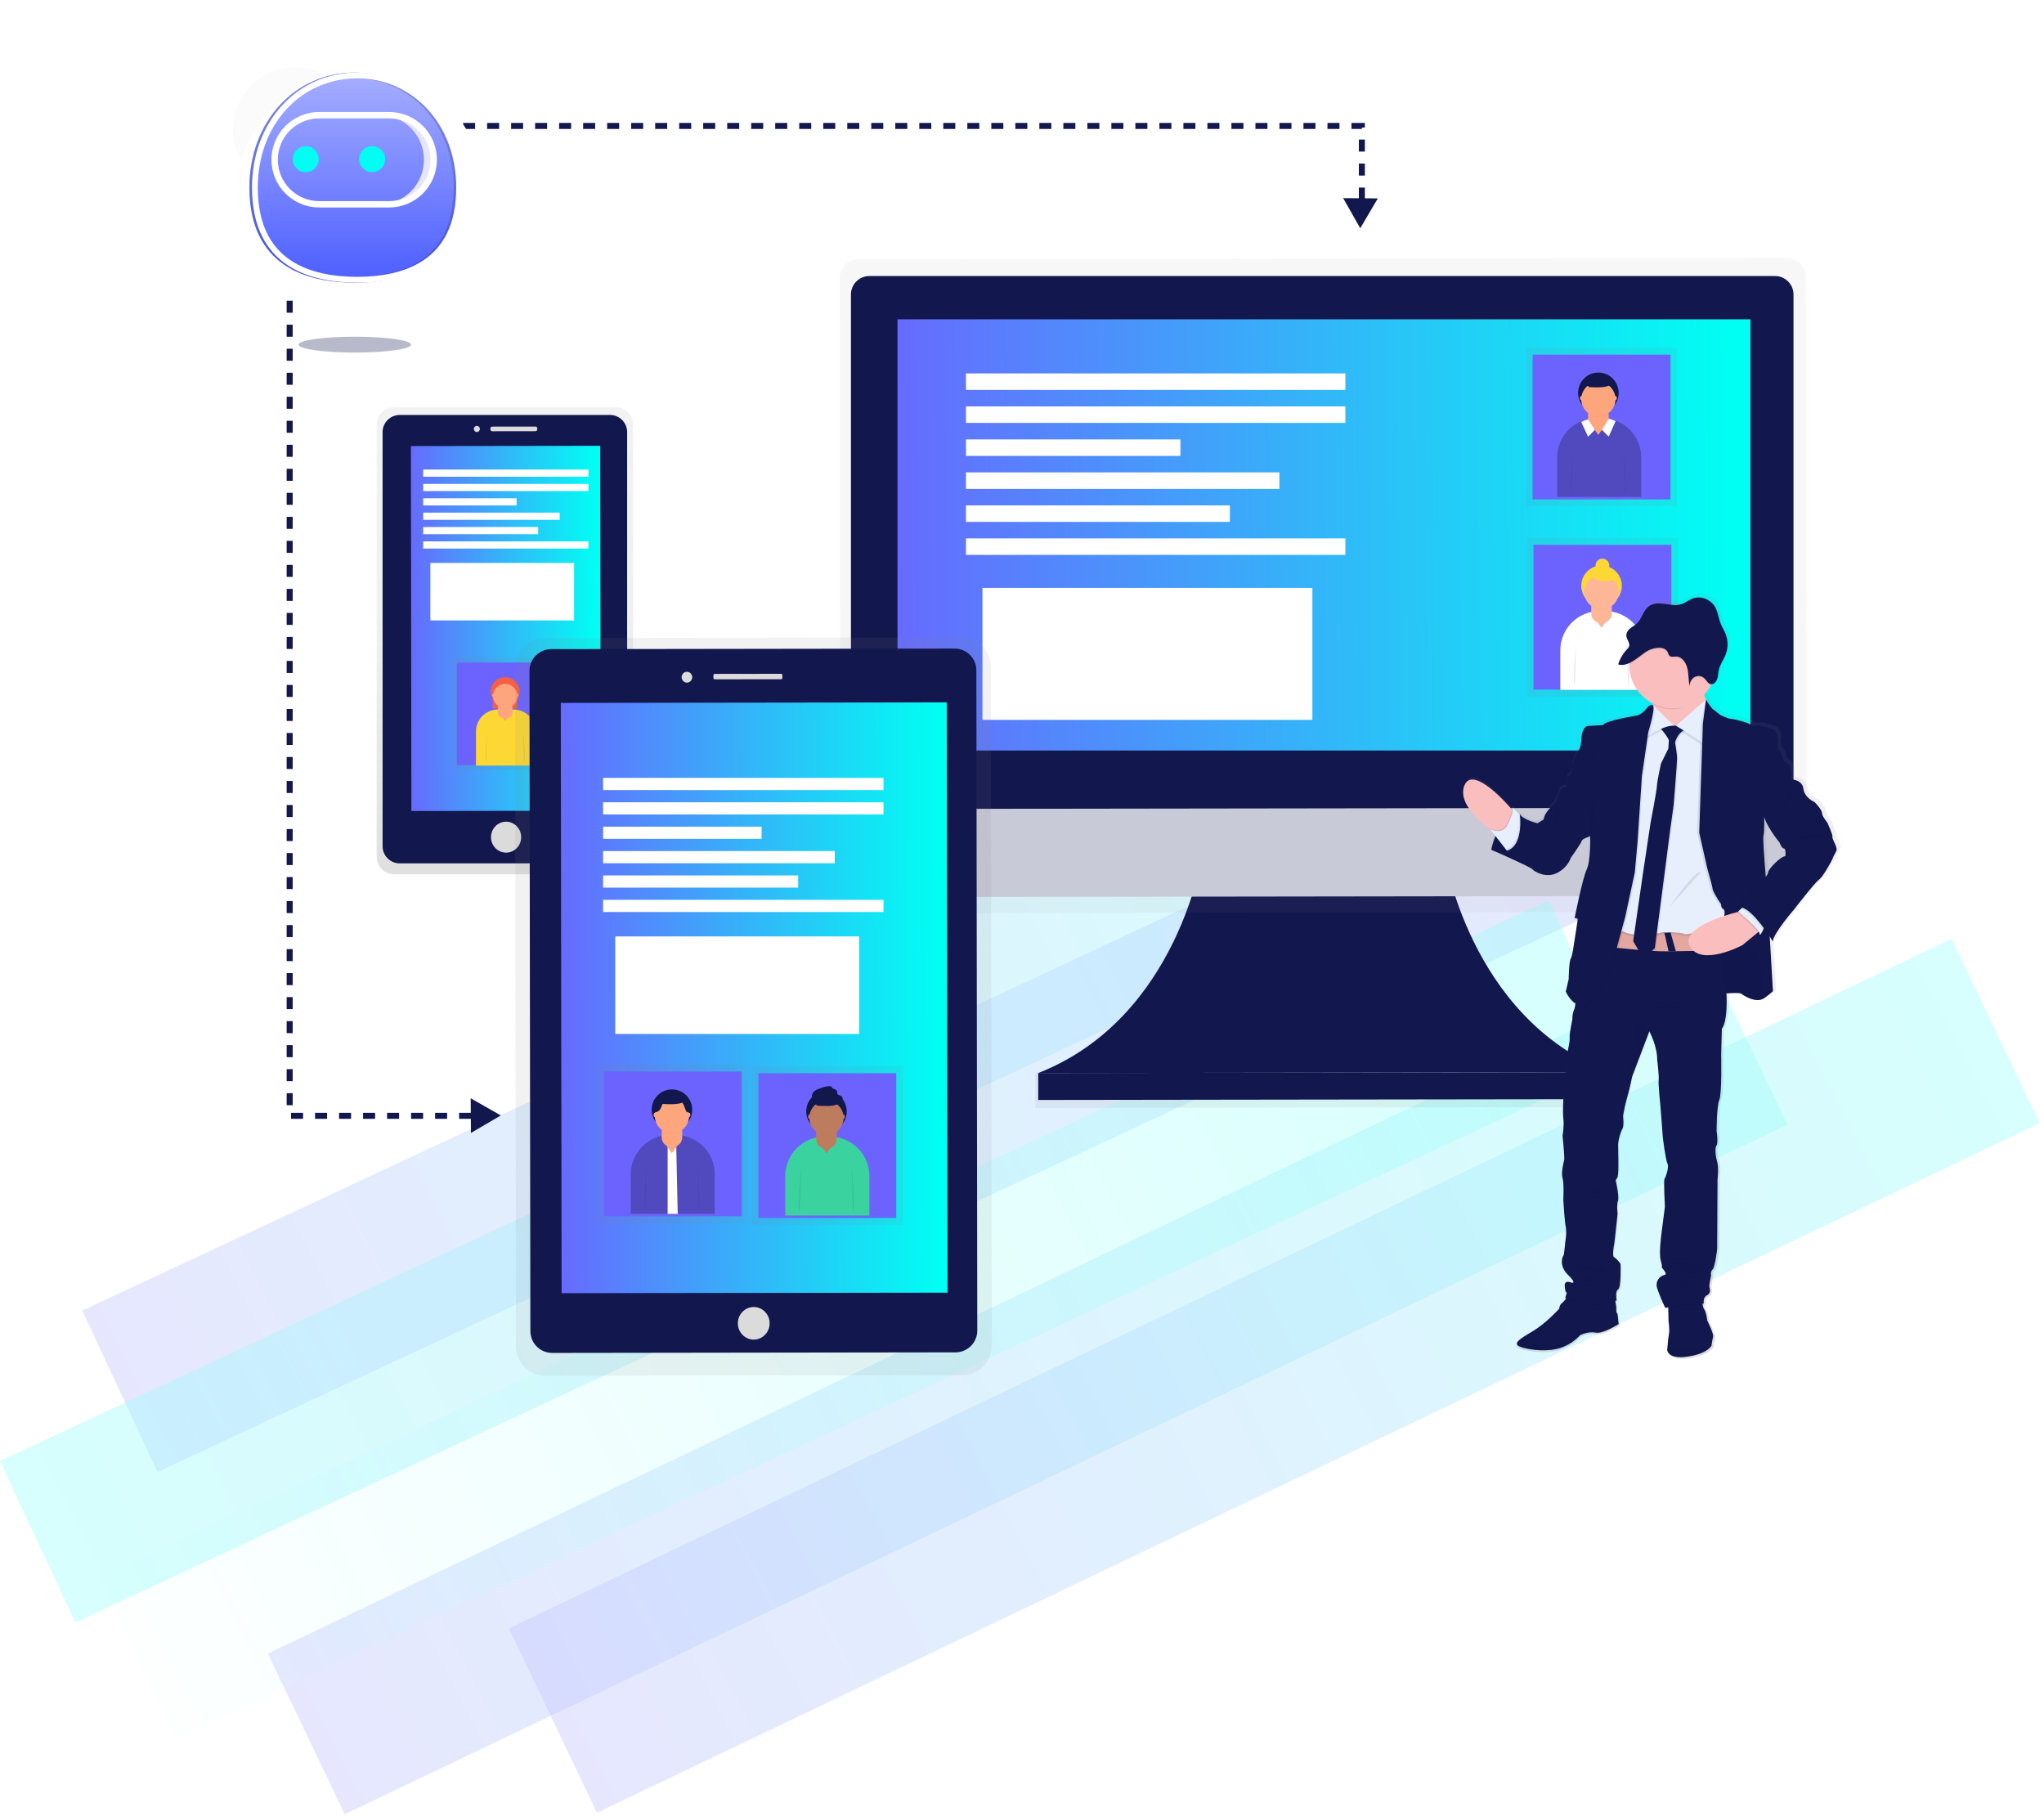 <svg width="395" height="351" viewBox="0 0 395 351" fill="none" xmlns="http://www.w3.org/2000/svg">
<g opacity="0.4">
<rect opacity="0.4" x="15.885" y="253.224" width="309.008" height="34.423" transform="rotate(-25.026 15.885 253.224)" fill="url(#paint0_linear)"/>
<rect opacity="0.4" x="324.115" y="168.965" width="341.627" height="34.423" transform="rotate(154.974 324.115 168.965)" fill="url(#paint1_linear)"/>
<rect opacity="0.4" x="51.773" y="319.499" width="309.008" height="34.423" transform="rotate(-25.545 51.773 319.499)" fill="url(#paint2_linear)"/>
<rect opacity="0.4" x="98.333" y="314.635" width="309.008" height="39.481" transform="rotate(-25.545 98.333 314.635)" fill="url(#paint3_linear)"/>
<rect opacity="0.4" x="19.282" y="304.663" width="309.008" height="34.423" transform="rotate(-25.026 19.282 304.663)" fill="url(#paint4_linear)"/>
</g>
<path d="M119.017 78.693H76.111C74.279 78.693 72.793 80.178 72.793 82.011V165.6C72.793 167.433 74.279 168.918 76.111 168.918H119.017C120.85 168.918 122.335 167.433 122.335 165.6V82.011C122.335 80.178 120.85 78.693 119.017 78.693Z" fill="url(#paint5_linear)"/>
<path d="M117.876 80.176H77.253C75.42 80.176 73.935 81.662 73.935 83.494V163.504C73.935 165.336 75.42 166.821 77.253 166.821H117.876C119.708 166.821 121.194 165.336 121.194 163.504V83.494C121.194 81.662 119.708 80.176 117.876 80.176Z" fill="#12174E"/>
<path d="M115.993 86.139L79.404 86.19L79.502 156.701L116.091 156.65L115.993 86.139Z" fill="url(#paint6_linear)"/>
<path d="M97.805 164.744C99.415 164.742 100.719 163.402 100.717 161.751C100.715 160.1 99.407 158.763 97.796 158.765C96.186 158.768 94.882 160.108 94.884 161.759C94.886 163.41 96.194 164.746 97.805 164.744Z" fill="#DBDBDB"/>
<path d="M92.154 83.478C92.476 83.478 92.737 83.21 92.737 82.88C92.737 82.55 92.475 82.283 92.152 82.284C91.83 82.284 91.569 82.552 91.569 82.882C91.57 83.212 91.831 83.479 92.154 83.478Z" fill="#DBDBDB"/>
<path d="M103.489 82.418L95.109 82.429C94.925 82.43 94.777 82.578 94.777 82.761L94.778 82.994C94.778 83.177 94.927 83.325 95.11 83.325L103.491 83.313C103.674 83.313 103.822 83.164 103.822 82.981L103.822 82.749C103.821 82.566 103.673 82.417 103.489 82.418Z" fill="#DBDBDB"/>
<path d="M108.105 127.054H87.388V148.805H108.105V127.054Z" fill="url(#paint7_linear)"/>
<path d="M107.206 128H88.291V147.86H107.206V128Z" fill="#6C63FF"/>
<g opacity="0.5">
<path opacity="0.5" d="M99.18 137V136.625H100.175V134.704C100.477 134.247 100.651 133.717 100.679 133.169C100.706 132.622 100.588 132.077 100.334 131.591C100.081 131.105 99.702 130.695 99.237 130.405C98.773 130.114 98.239 129.953 97.691 129.938C97.143 129.923 96.601 130.055 96.121 130.32C95.641 130.585 95.241 130.973 94.961 131.444C94.682 131.916 94.533 132.453 94.531 133.001C94.529 133.55 94.674 134.088 94.95 134.562V136.625H96.048V137.067C94.703 137.438 93.517 138.24 92.671 139.349C91.826 140.459 91.367 141.816 91.367 143.211V148.805H104.137V143.211C104.136 141.768 103.645 140.367 102.745 139.239C101.844 138.11 100.588 137.321 99.18 137Z" fill="url(#paint8_linear)"/>
</g>
<path d="M99.953 133.105H95.225V136.888H99.953V133.105Z" fill="#F55F44"/>
<path d="M96.247 137.087H99.233C100.365 137.087 101.45 137.536 102.25 138.337C103.05 139.137 103.5 140.222 103.5 141.354V147.916H91.981V141.347C91.982 140.217 92.433 139.133 93.233 138.334C94.032 137.536 95.117 137.087 96.247 137.087Z" fill="#FDD835"/>
<path d="M97.996 135.196H97.262C96.685 135.196 96.217 135.664 96.217 136.241V137.681C96.217 138.258 96.685 138.726 97.262 138.726H97.996C98.573 138.726 99.041 138.258 99.041 137.681V136.241C99.041 135.664 98.573 135.196 97.996 135.196Z" fill="#FDA57D"/>
<path d="M97.09 138.62L97.617 139.389L98.171 138.62H97.09Z" fill="#FDA57D"/>
<path opacity="0.1" d="M94.15 141.4C94.15 141.4 93.59 146.98 93.951 147.342L94.15 141.4Z" fill="#12174E"/>
<path opacity="0.1" d="M101.085 141.4C101.085 141.4 101.645 146.98 101.284 147.342L101.085 141.4Z" fill="#12174E"/>
<path opacity="0.05" d="M97.631 136.911C98.132 136.912 98.621 136.751 99.024 136.453C98.971 136.122 98.802 135.819 98.547 135.601C98.291 135.383 97.967 135.263 97.631 135.262C97.295 135.263 96.97 135.383 96.715 135.601C96.459 135.819 96.29 136.122 96.237 136.453C96.641 136.751 97.129 136.912 97.631 136.911Z" fill="#12174E"/>
<path d="M97.631 136.403C99.168 136.403 100.414 135.157 100.414 133.62C100.414 132.082 99.168 130.836 97.631 130.836C96.093 130.836 94.847 132.082 94.847 133.62C94.847 135.157 96.093 136.403 97.631 136.403Z" fill="#F55F44"/>
<path d="M97.631 136.841C98.93 136.841 99.983 135.788 99.983 134.489C99.983 133.19 98.93 132.137 97.631 132.137C96.332 132.137 95.278 133.19 95.278 134.489C95.278 135.788 96.332 136.841 97.631 136.841Z" fill="#FDA57D"/>
<path d="M95.272 134.635C95.363 134.635 95.438 134.501 95.438 134.336C95.438 134.171 95.363 134.038 95.272 134.038C95.18 134.038 95.106 134.171 95.106 134.336C95.106 134.501 95.18 134.635 95.272 134.635Z" fill="#FDA57D"/>
<path d="M99.993 134.635C100.085 134.635 100.159 134.501 100.159 134.336C100.159 134.171 100.085 134.038 99.993 134.038C99.901 134.038 99.827 134.171 99.827 134.336C99.827 134.501 99.901 134.635 99.993 134.635Z" fill="#FDA57D"/>
<path d="M113.712 90.724H81.781V92.111H113.712V90.724Z" fill="white"/>
<path d="M113.712 93.497H81.781V94.884H113.712V93.497Z" fill="white"/>
<path d="M99.83 96.274H81.781V97.661H99.83V96.274Z" fill="white"/>
<path d="M108.158 99.051H81.781V100.438H108.158V99.051Z" fill="white"/>
<path d="M103.994 101.828H81.781V103.215H103.994V101.828Z" fill="white"/>
<path d="M113.712 104.605H81.781V105.992H113.712V104.605Z" fill="white"/>
<path d="M110.939 108.769H83.172V119.874H110.939V108.769Z" fill="white"/>
<path d="M279.063 164.668C279.063 164.668 283.708 196.582 310.977 207.183L255.802 207.259L200.626 207.335C227.852 196.658 232.427 164.731 232.427 164.731L279.063 164.668Z" fill="#12174E"/>
<path d="M311.469 207.176L200.076 207.332L200.086 214.073L311.479 213.918L311.469 207.176Z" fill="url(#paint9_linear)"/>
<path d="M310.985 207.176L200.634 207.331L200.641 212.533L310.992 212.379L310.985 207.176Z" fill="#12174E"/>
<path d="M345.343 49.828L165.882 50.077C164.906 50.1 163.979 50.511 163.305 51.218C162.631 51.924 162.265 52.87 162.289 53.846L162.428 158.55V162.037C162.428 170 168.609 176.433 176.214 176.423L335.34 176.204C342.941 176.204 349.096 169.738 349.086 161.782V158.298L348.946 53.594C348.957 53.11 348.873 52.629 348.698 52.177C348.523 51.726 348.26 51.314 347.925 50.964C347.591 50.614 347.191 50.334 346.747 50.139C346.304 49.944 345.827 49.839 345.343 49.828Z" fill="url(#paint10_linear)" fill-opacity="0.67"/>
<path d="M168.012 53.335H343.024C343.97 53.335 344.877 53.711 345.546 54.38C346.215 55.048 346.591 55.956 346.591 56.902V156.543H164.442V56.902C164.442 56.433 164.534 55.969 164.714 55.536C164.893 55.103 165.156 54.71 165.488 54.378C165.819 54.047 166.213 53.785 166.646 53.605C167.079 53.426 167.543 53.334 168.012 53.335Z" fill="#12174E"/>
<path d="M334.119 173.105L177.398 173.321C175.728 173.323 174.075 172.996 172.531 172.359C170.988 171.722 169.585 170.788 168.403 169.609C167.221 168.43 166.283 167.029 165.642 165.488C165.001 163.946 164.67 162.293 164.667 160.623V156.31L346.816 156.058V160.371C346.819 162.041 346.493 163.695 345.856 165.239C345.219 166.783 344.285 168.186 343.105 169.368C341.926 170.551 340.526 171.49 338.984 172.131C337.442 172.772 335.789 173.103 334.119 173.105Z" fill="#C8CAD7"/>
<path d="M338.273 61.696H173.44V145.013H338.273V61.696Z" fill="url(#paint11_linear)"/>
<path d="M324.082 67.19H294.906V97.827H324.082V67.19Z" fill="url(#paint12_linear)"/>
<path d="M322.815 68.524H296.173V96.497H322.815V68.524Z" fill="#6C63FF"/>
<g opacity="0.5">
<path opacity="0.5" d="M311.316 80.962L310.984 80.843L310.964 80.873H310.944V79.97C310.944 79.859 310.935 79.748 310.917 79.638C311.455 79.243 311.866 78.7 312.102 78.076C312.567 77.473 312.853 76.753 312.929 75.996C313.005 75.239 312.868 74.476 312.532 73.793C312.197 73.111 311.676 72.535 311.031 72.133C310.385 71.731 309.639 71.518 308.879 71.518C308.118 71.518 307.372 71.731 306.727 72.133C306.081 72.535 305.561 73.111 305.225 73.793C304.89 74.476 304.752 75.239 304.828 75.996C304.904 76.753 305.191 77.473 305.655 78.076C305.891 78.7 306.302 79.243 306.84 79.638C306.822 79.748 306.813 79.859 306.813 79.97V80.966C305.033 81.457 303.463 82.519 302.344 83.988C301.225 85.458 300.619 87.254 300.619 89.101V96.503H317.473V89.091C317.474 87.25 316.873 85.459 315.761 83.991C314.649 82.524 313.088 81.46 311.316 80.962Z" fill="url(#paint13_linear)"/>
</g>
<path d="M308.535 80.78H309.564C311.581 80.78 313.517 81.581 314.943 83.008C316.37 84.435 317.172 86.37 317.172 88.388V96.019H300.914V88.388C300.914 87.387 301.111 86.397 301.495 85.473C301.878 84.549 302.439 83.71 303.147 83.003C303.855 82.297 304.695 81.737 305.62 81.355C306.544 80.974 307.535 80.778 308.535 80.78Z" fill="#514ABF"/>
<path d="M309.01 78.129H308.761C307.731 78.129 306.896 78.964 306.896 79.993V81.238C306.896 82.267 307.731 83.102 308.761 83.102H309.01C310.04 83.102 310.874 82.267 310.874 81.238V79.993C310.874 78.964 310.04 78.129 309.01 78.129Z" fill="#FDA57D"/>
<path opacity="0.05" d="M305.516 81.659L306.85 84.519L308.174 83.195L306.85 81.162L305.516 81.659Z" fill="#12174E"/>
<path d="M305.562 81.52L306.89 84.38L308.217 83.052L306.89 81.022L306.279 81.208C306.219 81.226 306.16 81.248 306.103 81.274L305.562 81.52Z" fill="white"/>
<path opacity="0.05" d="M312.258 81.52L310.921 84.519L309.594 83.195L310.957 81.055L312.258 81.52Z" fill="#12174E"/>
<path d="M312.211 81.38L310.884 84.367L309.557 83.039L310.921 80.899L311.17 80.972C311.44 81.049 311.704 81.144 311.963 81.254L312.211 81.38Z" fill="white"/>
<path d="M308.12 82.95L308.864 84.031L309.647 82.95H308.12Z" fill="#FDA57D"/>
<path opacity="0.1" d="M303.98 86.868C303.98 86.868 303.19 94.728 303.701 95.239L303.98 86.868Z" fill="#12174E"/>
<path opacity="0.1" d="M313.748 86.868C313.748 86.868 314.537 94.728 314.026 95.239L313.748 86.868Z" fill="#12174E"/>
<path opacity="0.05" d="M308.884 80.541C309.59 80.541 310.278 80.315 310.848 79.897C310.773 79.43 310.534 79.005 310.174 78.698C309.814 78.391 309.357 78.222 308.884 78.222C308.411 78.222 307.953 78.391 307.593 78.698C307.233 79.005 306.994 79.43 306.919 79.897C307.489 80.315 308.177 80.541 308.884 80.541Z" fill="#12174E"/>
<path d="M308.884 79.825C311.048 79.825 312.802 78.07 312.802 75.906C312.802 73.742 311.048 71.988 308.884 71.988C306.72 71.988 304.965 73.742 304.965 75.906C304.965 78.07 306.72 79.825 308.884 79.825Z" fill="#12174E"/>
<path d="M308.884 80.448C310.714 80.448 312.198 78.964 312.198 77.134C312.198 75.303 310.714 73.819 308.884 73.819C307.053 73.819 305.569 75.303 305.569 77.134C305.569 78.964 307.053 80.448 308.884 80.448Z" fill="#FDA57D"/>
<path opacity="0.05" d="M306.213 73.849L307.049 74.871C307.049 74.871 310.722 75.203 311.14 74.36C311.558 73.517 308.721 72.916 308.721 72.916L306.213 73.849Z" fill="#12174E"/>
<path d="M306.213 73.756L307.049 74.778C307.049 74.778 310.722 75.11 311.14 74.267C311.558 73.424 308.721 72.824 308.721 72.824L306.213 73.756Z" fill="#12174E"/>
<path d="M305.562 77.336C305.691 77.336 305.795 77.149 305.795 76.918C305.795 76.687 305.691 76.5 305.562 76.5C305.434 76.5 305.33 76.687 305.33 76.918C305.33 77.149 305.434 77.336 305.562 77.336Z" fill="#FDA57D"/>
<path d="M312.211 77.336C312.34 77.336 312.444 77.149 312.444 76.918C312.444 76.687 312.34 76.5 312.211 76.5C312.083 76.5 311.979 76.687 311.979 76.918C311.979 77.149 312.083 77.336 312.211 77.336Z" fill="#FDA57D"/>
<path d="M324.252 103.942H295.075V134.579H324.252V103.942Z" fill="url(#paint14_linear)"/>
<path d="M322.984 105.272H296.342V133.245H322.984V105.272Z" fill="#6C63FF"/>
<g opacity="0.5">
<path opacity="0.5" d="M311.677 117.877V116.848C311.677 116.799 311.677 116.745 311.677 116.696C312.241 116.273 312.672 115.697 312.918 115.037C313.326 114.507 313.606 113.891 313.736 113.235C313.866 112.58 313.843 111.903 313.668 111.258C313.493 110.613 313.171 110.018 312.727 109.518C312.283 109.018 311.73 108.628 311.11 108.378C311.157 108.167 311.158 107.949 311.112 107.739C311.065 107.528 310.974 107.33 310.842 107.159C310.711 106.987 310.544 106.847 310.353 106.747C310.162 106.648 309.951 106.592 309.735 106.582C309.52 106.573 309.305 106.612 309.106 106.695C308.907 106.778 308.728 106.903 308.583 107.063C308.438 107.222 308.33 107.412 308.266 107.618C308.202 107.824 308.184 108.041 308.213 108.255C307.545 108.461 306.936 108.826 306.439 109.318C305.942 109.811 305.572 110.417 305.36 111.084C305.148 111.751 305.101 112.459 305.223 113.148C305.345 113.837 305.632 114.486 306.06 115.04C306.306 115.701 306.737 116.277 307.301 116.699C307.301 116.749 307.301 116.799 307.301 116.852V117.94C305.448 118.295 303.777 119.284 302.574 120.737C301.371 122.19 300.712 124.016 300.708 125.903V134.632H318.658V125.916C318.657 123.96 317.951 122.07 316.669 120.593C315.386 119.116 313.614 118.152 311.677 117.877Z" fill="url(#paint15_linear)"/>
</g>
<path d="M309.149 118.062H310.178C311.177 118.062 312.166 118.259 313.089 118.642C314.012 119.024 314.851 119.584 315.557 120.291C316.263 120.997 316.824 121.836 317.206 122.759C317.589 123.682 317.785 124.671 317.785 125.67V133.301H301.528V125.67C301.528 123.653 302.329 121.718 303.756 120.291C305.183 118.864 307.118 118.063 309.136 118.062H309.149Z" fill="white"/>
<path d="M309.62 115.412H309.371C308.342 115.412 307.507 116.246 307.507 117.276V118.52C307.507 119.55 308.342 120.385 309.371 120.385H309.62C310.65 120.385 311.485 119.55 311.485 118.52V117.276C311.485 116.246 310.65 115.412 309.62 115.412Z" fill="#FDB797"/>
<path d="M308.734 120.232L309.477 121.314L310.257 120.232H308.734Z" fill="#FDB797"/>
<path opacity="0.1" d="M304.594 124.147C304.594 124.147 303.804 132.007 304.315 132.518L304.594 124.147Z" fill="#12174E"/>
<path opacity="0.1" d="M314.361 124.147C314.361 124.147 315.151 132.007 314.64 132.518L314.361 124.147Z" fill="#12174E"/>
<path opacity="0.05" d="M309.511 117.824C310.217 117.824 310.905 117.598 311.475 117.18C311.4 116.713 311.161 116.288 310.801 115.981C310.441 115.674 309.984 115.505 309.511 115.505C309.033 115.499 308.569 115.664 308.204 115.972C307.838 116.28 307.596 116.708 307.52 117.18C308.097 117.604 308.795 117.829 309.511 117.824Z" fill="#12174E"/>
<path d="M309.497 117.107C311.662 117.107 313.416 115.352 313.416 113.188C313.416 111.024 311.662 109.27 309.497 109.27C307.333 109.27 305.579 111.024 305.579 113.188C305.579 115.352 307.333 117.107 309.497 117.107Z" fill="#FDD835"/>
<path d="M309.497 117.731C311.328 117.731 312.812 116.247 312.812 114.416C312.812 112.586 311.328 111.102 309.497 111.102C307.667 111.102 306.183 112.586 306.183 114.416C306.183 116.247 307.667 117.731 309.497 117.731Z" fill="#FDB797"/>
<path d="M306.173 114.618C306.301 114.618 306.405 114.431 306.405 114.2C306.405 113.969 306.301 113.782 306.173 113.782C306.045 113.782 305.941 113.969 305.941 114.2C305.941 114.431 306.045 114.618 306.173 114.618Z" fill="#FDB797"/>
<path d="M312.825 114.618C312.953 114.618 313.057 114.431 313.057 114.2C313.057 113.969 312.953 113.782 312.825 113.782C312.697 113.782 312.593 113.969 312.593 114.2C312.593 114.431 312.697 114.618 312.825 114.618Z" fill="#FDB797"/>
<path d="M309.663 110.601C310.398 110.601 310.994 110.005 310.994 109.27C310.994 108.536 310.398 107.94 309.663 107.94C308.929 107.94 308.333 108.536 308.333 109.27C308.333 110.005 308.929 110.601 309.663 110.601Z" fill="#FDD835"/>
<path d="M306.999 110.601C306.999 110.601 308.326 113.255 312.327 111.928L311 110.601H306.999Z" fill="#FDD835"/>
<path d="M259.992 72.15H186.675V75.339H259.992V72.15Z" fill="white"/>
<path d="M259.992 78.524H186.675V81.712H259.992V78.524Z" fill="white"/>
<path d="M228.114 84.901H186.675V88.089H228.114V84.901Z" fill="white"/>
<path d="M247.242 91.274H186.675V94.463H247.242V91.274Z" fill="white"/>
<path d="M237.676 97.651H186.675V100.84H237.676V97.651Z" fill="white"/>
<path d="M259.992 104.025H186.675V107.213H259.992V104.025Z" fill="white"/>
<path d="M253.615 113.59H189.863V139.091H253.615V113.59Z" fill="white"/>
<path d="M91.045 215.596H55.979V24.334H263.18V40.272" stroke="#12174E" stroke-width="1.161" stroke-miterlimit="10" stroke-dasharray="2.32 2.32"/>
<path d="M263.243 38.31L262.571 38.305L259.564 38.281L262.866 44.107L266.261 38.334L264.752 38.322L263.243 38.31Z" fill="#12174E"/>
<path d="M89.961 215.205L89.938 215.876C90.287 215.888 90.637 215.892 90.987 215.9L91.007 218.908L96.784 215.521L90.963 212.21L90.983 215.229C90.642 215.221 90.301 215.216 89.961 215.205Z" fill="#12174E"/>
<g opacity="0.5">
<path opacity="0.5" d="M57.044 37.087C63.695 37.087 69.087 31.695 69.087 25.044C69.087 18.392 63.695 13 57.044 13C50.392 13 45 18.392 45 25.044C45 31.695 50.392 37.087 57.044 37.087Z" fill="url(#paint16_linear)"/>
</g>
<path d="M69.718 61.772C83.003 61.772 93.772 51.003 93.772 37.718C93.772 24.433 83.003 13.664 69.718 13.664C56.433 13.664 45.664 24.433 45.664 37.718C45.664 51.003 56.433 61.772 69.718 61.772Z" fill="white"/>
<path d="M68.495 54.605C59.239 54.605 48.204 51.416 48.204 36.224C48.204 23.567 56.928 14.023 68.495 14.023C80.062 14.023 88.786 23.567 88.786 36.224C88.786 51.416 77.751 54.605 68.495 54.605Z" fill="#001AFF" fill-opacity="0.7"/>
<path d="M68.495 54.605C59.239 54.605 48.204 51.416 48.204 36.224C48.204 23.567 56.928 14.023 68.495 14.023C80.062 14.023 88.786 23.567 88.786 36.224C88.786 51.416 77.751 54.605 68.495 54.605Z" fill="url(#paint17_linear)" fill-opacity="0.5"/>
<path fill-rule="evenodd" clip-rule="evenodd" d="M55.513 50.19C59.156 52.698 63.961 53.486 68.495 53.486C73.029 53.486 77.834 52.698 81.477 50.19C85.045 47.733 87.667 43.509 87.667 36.224C87.667 24.088 79.352 15.142 68.495 15.142C57.638 15.142 49.323 24.088 49.323 36.224C49.323 43.509 51.945 47.733 55.513 50.19ZM48.204 36.224C48.204 51.416 59.239 54.605 68.495 54.605C77.751 54.605 88.786 51.416 88.786 36.224C88.786 23.567 80.062 14.023 68.495 14.023C56.928 14.023 48.204 23.567 48.204 36.224Z" fill="#12174E" fill-opacity="0.2"/>
<path fill-rule="evenodd" clip-rule="evenodd" d="M56.01 50.19C59.653 52.699 64.457 53.486 68.992 53.486C73.526 53.486 78.331 52.699 81.974 50.19C85.542 47.733 88.164 43.51 88.164 36.224C88.164 24.089 79.849 15.142 68.992 15.142C58.135 15.142 49.82 24.089 49.82 36.224C49.82 43.51 52.442 47.733 56.01 50.19ZM48.701 36.224C48.701 51.417 59.736 54.605 68.992 54.605C78.248 54.605 89.283 51.417 89.283 36.224C89.283 23.568 80.559 14.023 68.992 14.023C57.425 14.023 48.701 23.568 48.701 36.224Z" fill="white"/>
<path d="M75.229 22.234H73.402C78.111 22.234 81.928 26.097 81.928 30.863C81.928 35.628 78.111 39.491 73.402 39.491H75.229C79.938 39.491 83.756 35.628 83.756 30.863C83.756 26.097 79.938 22.234 75.229 22.234Z" fill="#E6E4FF"/>
<path d="M61.679 21.639C56.585 21.639 52.456 25.768 52.456 30.862C52.456 35.956 56.585 40.086 61.679 40.086H75.207C80.301 40.086 84.43 35.956 84.43 30.862C84.43 25.768 80.301 21.639 75.207 21.639H61.679ZM83.2 30.862C83.195 35.275 79.619 38.851 75.207 38.856H61.679C57.265 38.856 53.686 35.277 53.686 30.862C53.686 26.448 57.265 22.869 61.679 22.869H75.207C79.619 22.874 83.195 26.45 83.2 30.862Z" fill="white"/>
<g filter="url(#filter0_f)">
<ellipse cx="68.561" cy="66.589" rx="10.876" ry="1.534" fill="#12174E" fill-opacity="0.3"/>
</g>
<circle cx="59.08" cy="30.754" r="2.51" fill="#00FFF3"/>
<circle cx="71.908" cy="30.754" r="2.51" fill="#00FFF3"/>
<path d="M185.772 123.161L105.209 123.274C102.062 123.278 99.516 125.832 99.52 128.978L99.703 260.132C99.707 263.278 102.261 265.825 105.408 265.821L185.971 265.708C189.117 265.704 191.664 263.15 191.66 260.004L191.477 128.85C191.472 125.704 188.918 123.157 185.772 123.161Z" fill="url(#paint18_linear)"/>
<path d="M185.376 134.051L105.964 134.162L106.131 253.72L185.543 253.609L185.376 134.051Z" fill="url(#paint19_linear)"/>
<path d="M184.468 125.316L106.519 125.425C104.195 125.429 102.314 127.315 102.318 129.638L102.496 257.205C102.499 259.529 104.385 261.41 106.709 261.406L184.658 261.298C186.981 261.294 188.862 259.408 188.859 257.085L188.681 129.518C188.677 127.194 186.791 125.313 184.468 125.316Z" fill="#12174E"/>
<path d="M182.953 135.71L108.371 135.814L108.531 249.868L183.112 249.764L182.953 135.71Z" fill="url(#paint20_linear)"/>
<path d="M145.66 258.834C147.356 258.834 148.732 257.425 148.732 255.686C148.732 253.947 147.356 252.537 145.66 252.537C143.963 252.537 142.587 253.947 142.587 255.686C142.587 257.425 143.963 258.834 145.66 258.834Z" fill="#DBDBDB"/>
<path d="M132.752 131.895C133.318 131.894 133.777 131.424 133.776 130.845C133.775 130.266 133.315 129.798 132.749 129.798C132.183 129.799 131.725 130.269 131.725 130.848C131.726 131.427 132.186 131.896 132.752 131.895Z" fill="#DBDBDB"/>
<path d="M150.938 130.191L138.125 130.209C137.985 130.209 137.873 130.322 137.873 130.462L137.874 131.006C137.874 131.145 137.987 131.258 138.126 131.258L150.94 131.24C151.079 131.239 151.192 131.126 151.191 130.987L151.191 130.443C151.19 130.304 151.077 130.191 150.938 130.191Z" fill="#DBDBDB"/>
<path d="M174.468 206.031H145.291V236.668H174.468V206.031Z" fill="url(#paint21_linear)"/>
<path d="M173.201 207.365H146.559V235.338H173.201V207.365Z" fill="#6C63FF"/>
<g opacity="0.5">
<path opacity="0.5" d="M162.146 219.807L161.814 219.687L161.794 219.717H161.774V218.815C161.774 218.704 161.765 218.593 161.748 218.483C162.285 218.088 162.697 217.545 162.932 216.92C163.397 216.318 163.684 215.598 163.76 214.841C163.836 214.084 163.698 213.321 163.362 212.638C163.027 211.955 162.507 211.38 161.861 210.978C161.215 210.576 160.47 210.363 159.709 210.363C158.948 210.363 158.203 210.576 157.557 210.978C156.911 211.38 156.391 211.955 156.055 212.638C155.72 213.321 155.582 214.084 155.658 214.841C155.734 215.598 156.021 216.318 156.486 216.92C156.721 217.545 157.133 218.088 157.67 218.483C157.652 218.593 157.644 218.704 157.644 218.815V219.81C155.863 220.302 154.293 221.364 153.174 222.833C152.055 224.303 151.449 226.099 151.449 227.946V235.348H168.32V227.932C168.319 226.09 167.715 224.298 166.6 222.831C165.485 221.364 163.921 220.302 162.146 219.807Z" fill="url(#paint22_linear)"/>
</g>
<path d="M159.366 219.621H160.394C162.412 219.621 164.347 220.423 165.774 221.849C167.2 223.276 168.002 225.211 168.002 227.229V234.86H151.745V227.229C151.745 226.229 151.942 225.238 152.325 224.314C152.708 223.391 153.27 222.551 153.977 221.845C154.685 221.138 155.526 220.578 156.45 220.196C157.375 219.815 158.365 219.619 159.366 219.621Z" fill="#3AD29F"/>
<path d="M159.84 216.97H159.591C158.561 216.97 157.727 217.805 157.727 218.835V220.079C157.727 221.109 158.561 221.944 159.591 221.944H159.84C160.87 221.944 161.705 221.109 161.705 220.079V218.835C161.705 217.805 160.87 216.97 159.84 216.97Z" fill="#BE7C5E"/>
<path d="M158.951 221.791L159.694 222.873L160.477 221.791H158.951Z" fill="#BE7C5E"/>
<path opacity="0.1" d="M154.81 225.709C154.81 225.709 154.021 233.569 154.532 234.08L154.81 225.709Z" fill="#12174E"/>
<path opacity="0.1" d="M164.578 225.709C164.578 225.709 165.368 233.569 164.857 234.08L164.578 225.709Z" fill="#12174E"/>
<path opacity="0.05" d="M159.714 219.369C160.421 219.369 161.109 219.144 161.678 218.725C161.603 218.258 161.364 217.833 161.004 217.526C160.645 217.219 160.187 217.05 159.714 217.05C159.241 217.05 158.783 217.219 158.423 217.526C158.064 217.833 157.825 218.258 157.75 218.725C158.319 219.144 159.007 219.369 159.714 219.369Z" fill="#12174E"/>
<path d="M159.714 218.666C161.878 218.666 163.632 216.912 163.632 214.747C163.632 212.583 161.878 210.829 159.714 210.829C157.55 210.829 155.796 212.583 155.796 214.747C155.796 216.912 157.55 218.666 159.714 218.666Z" fill="#12174E"/>
<path d="M159.714 219.289C161.544 219.289 163.028 217.805 163.028 215.975C163.028 214.144 161.544 212.66 159.714 212.66C157.883 212.66 156.399 214.144 156.399 215.975C156.399 217.805 157.883 219.289 159.714 219.289Z" fill="#BE7C5E"/>
<path opacity="0.05" d="M157.043 212.69L157.879 213.712C157.879 213.712 161.552 214.044 161.97 213.201C162.388 212.358 159.551 211.758 159.551 211.758L157.043 212.69Z" fill="#12174E"/>
<path d="M157.043 212.597L157.879 213.619C157.879 213.619 161.552 213.951 161.97 213.108C162.388 212.266 159.551 211.665 159.551 211.665L157.043 212.597Z" fill="#12174E"/>
<path d="M156.393 216.177C156.521 216.177 156.625 215.99 156.625 215.759C156.625 215.528 156.521 215.341 156.393 215.341C156.264 215.341 156.161 215.528 156.161 215.759C156.161 215.99 156.264 216.177 156.393 216.177Z" fill="#BE7C5E"/>
<path d="M163.042 216.177C163.17 216.177 163.274 215.99 163.274 215.759C163.274 215.528 163.17 215.341 163.042 215.341C162.913 215.341 162.809 215.528 162.809 215.759C162.809 215.99 162.913 216.177 163.042 216.177Z" fill="#BE7C5E"/>
<path d="M157.123 211.104C157.382 210.773 157.74 210.533 158.145 210.418C158.878 210.126 159.641 209.827 160.427 209.88C160.504 209.879 160.579 209.901 160.643 209.943C160.696 209.999 160.739 210.063 160.772 210.132C161.011 210.487 161.681 210.464 161.768 210.882C161.791 211.018 161.735 211.164 161.768 211.297C161.854 211.629 162.322 211.596 162.597 211.785C162.744 211.917 162.833 212.101 162.845 212.299C162.858 212.496 162.792 212.69 162.664 212.84C162.39 213.129 162.037 213.33 161.648 213.417C160.967 213.678 160.225 213.744 159.508 213.606C158.503 213.344 156.151 212.694 157.123 211.104Z" fill="#12174E"/>
<path d="M144.608 205.7H115.431V236.337H144.608V205.7Z" fill="url(#paint23_linear)"/>
<path d="M143.34 207.033H116.698V235.006H143.34V207.033Z" fill="#6C63FF"/>
<g opacity="0.5">
<path opacity="0.5" d="M132.285 219.475L131.954 219.356L131.934 219.386H131.914V218.483C131.914 218.372 131.905 218.261 131.887 218.152C132.425 217.756 132.836 217.213 133.072 216.589C133.536 215.987 133.823 215.266 133.899 214.509C133.975 213.752 133.838 212.989 133.502 212.306C133.166 211.624 132.646 211.049 132.001 210.647C131.355 210.244 130.609 210.031 129.849 210.031C129.088 210.031 128.342 210.244 127.697 210.647C127.051 211.049 126.531 211.624 126.195 212.306C125.859 212.989 125.722 213.752 125.798 214.509C125.874 215.266 126.161 215.987 126.625 216.589C126.861 217.213 127.272 217.756 127.81 218.152C127.792 218.261 127.783 218.372 127.783 218.483V219.479C126.003 219.97 124.433 221.032 123.314 222.502C122.195 223.971 121.589 225.767 121.589 227.614V235.016H138.46V227.601C138.459 225.758 137.855 223.966 136.74 222.499C135.625 221.032 134.061 219.97 132.285 219.475Z" fill="url(#paint24_linear)"/>
</g>
<path d="M129.505 219.29H130.534C131.533 219.29 132.522 219.486 133.445 219.869C134.368 220.251 135.207 220.811 135.913 221.518C136.62 222.224 137.18 223.063 137.562 223.986C137.945 224.909 138.141 225.898 138.141 226.897V234.528H121.884V226.897C121.884 225.897 122.081 224.907 122.464 223.983C122.848 223.059 123.409 222.22 124.117 221.513C124.825 220.807 125.665 220.246 126.59 219.865C127.514 219.483 128.505 219.288 129.505 219.29Z" fill="#514ABF"/>
<path d="M129.98 216.639H129.731C128.701 216.639 127.866 217.473 127.866 218.503V219.747C127.866 220.777 128.701 221.612 129.731 221.612H129.98C131.009 221.612 131.844 220.777 131.844 219.747V218.503C131.844 217.473 131.009 216.639 129.98 216.639Z" fill="#FDA57D"/>
<path opacity="0.1" d="M124.95 225.377C124.95 225.377 124.16 233.237 124.671 233.748L124.95 225.377Z" fill="#12174E"/>
<path opacity="0.1" d="M134.717 225.377C134.717 225.377 135.507 233.237 134.996 233.748L134.717 225.377Z" fill="#12174E"/>
<path opacity="0.05" d="M129.853 219.037C130.56 219.037 131.248 218.812 131.818 218.394C131.743 217.927 131.504 217.501 131.144 217.194C130.784 216.887 130.327 216.719 129.853 216.718C129.38 216.719 128.923 216.887 128.563 217.194C128.203 217.501 127.964 217.927 127.889 218.394C128.459 218.812 129.147 219.037 129.853 219.037Z" fill="#12174E"/>
<path d="M129.853 218.334C132.018 218.334 133.772 216.579 133.772 214.415C133.772 212.251 132.018 210.497 129.853 210.497C127.689 210.497 125.935 212.251 125.935 214.415C125.935 216.579 127.689 218.334 129.853 218.334Z" fill="#12174E"/>
<path d="M129.853 218.958C131.684 218.958 133.168 217.474 133.168 215.643C133.168 213.813 131.684 212.329 129.853 212.329C128.023 212.329 126.539 213.813 126.539 215.643C126.539 217.474 128.023 218.958 129.853 218.958Z" fill="#FDA57D"/>
<path opacity="0.05" d="M127.183 212.359L128.019 213.38C128.019 213.38 131.692 213.712 132.11 212.87C132.528 212.027 129.691 211.426 129.691 211.426L127.183 212.359Z" fill="#12174E"/>
<path d="M127.183 212.265L128.019 213.287C128.019 213.287 131.692 213.619 132.11 212.776C132.528 211.934 129.691 211.333 129.691 211.333L127.183 212.265Z" fill="#12174E"/>
<path d="M126.532 215.845C126.661 215.845 126.765 215.658 126.765 215.427C126.765 215.196 126.661 215.009 126.532 215.009C126.404 215.009 126.3 215.196 126.3 215.427C126.3 215.658 126.404 215.845 126.532 215.845Z" fill="#FDA57D"/>
<path d="M133.181 215.845C133.31 215.845 133.414 215.658 133.414 215.427C133.414 215.196 133.31 215.009 133.181 215.009C133.053 215.009 132.949 215.196 132.949 215.427C132.949 215.658 133.053 215.845 133.181 215.845Z" fill="#FDA57D"/>
<path d="M170.736 150.302H116.546V152.657H170.736V150.302Z" fill="white"/>
<path d="M170.736 155.013H116.546V157.369H170.736V155.013Z" fill="white"/>
<path d="M147.176 159.725H116.546V162.08H147.176V159.725Z" fill="white"/>
<path d="M161.313 164.439H116.546V166.795H161.313V164.439Z" fill="white"/>
<path d="M154.243 169.15H116.546V171.506H154.243V169.15Z" fill="white"/>
<path d="M170.736 173.862H116.546V176.217H170.736V173.862Z" fill="white"/>
<path d="M166.024 180.932H118.901V199.781H166.024V180.932Z" fill="white"/>
<path d="M127.551 214.392C127.718 214.096 127.857 213.785 127.966 213.463C128.142 213.082 128.42 212.756 128.769 212.523C129.119 212.29 129.526 212.158 129.946 212.141C130.366 212.125 130.782 212.225 131.148 212.43C131.515 212.635 131.818 212.938 132.023 213.304C132.295 213.792 132.385 214.369 132.687 214.84C132.73 214.872 132.779 214.895 132.831 214.907C132.883 214.92 132.937 214.921 132.99 214.911C133.042 214.902 133.093 214.881 133.137 214.851C133.181 214.821 133.219 214.783 133.248 214.737C133.3 214.642 133.331 214.535 133.337 214.426C133.343 214.317 133.325 214.208 133.284 214.107C133.214 213.901 133.098 213.712 133.022 213.51C132.946 213.18 132.835 212.86 132.69 212.554C132.513 212.323 132.286 212.133 132.027 212C131.293 211.549 130.444 211.081 129.615 211.337C129.335 211.432 129.07 211.568 128.828 211.738L127.773 212.402C127.434 212.592 127.131 212.84 126.877 213.135C126.648 213.433 126.214 214.326 126.416 214.711C126.655 215.149 127.342 214.668 127.551 214.392Z" fill="#12174E"/>
<path d="M129.021 221.36V234.542H130.968L130.68 221.36H129.021Z" fill="white"/>
<path d="M128.696 221.181L129.824 222.823L131.011 221.181H128.696Z" fill="#FDA57D"/>
<path d="M354.881 161.264C355.025 160.874 353.952 158.704 353.952 158.596C353.952 158.489 352.839 157.287 352.839 156.604C352.839 155.92 351.37 154.467 351.37 154.467C351.37 154.467 349.399 153.648 349.184 151.87C348.969 150.093 346.828 150.056 346.828 150.056C346.828 150.056 346.828 149.894 346.828 149.647C346.828 149.092 346.812 148.108 346.566 147.566C346.311 147.075 345.873 146.704 345.346 146.535C345.346 146.535 345.131 145.144 344.702 144.718C344.462 144.466 344.29 144.158 344.202 143.822C344.115 143.485 344.115 143.132 344.202 142.796C344.416 142.123 343.916 140.413 342.874 140.178C341.832 139.942 340.654 139.536 340.654 139.536C340.654 139.536 340.536 139.56 340.366 139.583L340.222 139.536C339.974 139.583 339.723 139.614 339.471 139.631C339.251 139.638 339.035 139.566 338.863 139.429C338.497 139.023 335.617 138.272 335.067 138.272C334.517 138.272 332.986 137.557 332.986 137.557L331.446 136.384C331.014 136.054 330.216 134.719 330.1 134.525L330.085 134.499C329.954 134.195 329.845 133.882 329.76 133.562C330.284 133.013 330.732 132.396 331.093 131.729C331.129 131.661 331.161 131.59 331.197 131.52C331.276 131.519 331.353 131.507 331.428 131.483L331.525 131.446C331.887 131.254 332.159 130.928 332.284 130.538C332.313 130.459 332.334 130.381 332.355 130.302L332.37 130.224C332.37 130.169 332.394 130.114 332.404 130.061L332.42 129.97C332.42 129.915 332.438 129.862 332.444 129.807C332.449 129.752 332.444 129.747 332.444 129.718C332.444 129.69 332.459 129.582 332.47 129.517C332.494 129.265 332.532 129.015 332.582 128.768C332.797 127.802 333.368 126.985 333.789 126.092C333.847 125.964 333.905 125.83 333.954 125.702C334.004 125.574 334.054 125.417 334.096 125.27C334.096 125.226 334.119 125.181 334.13 125.137C334.159 125.029 334.182 124.925 334.203 124.815C334.203 124.767 334.221 124.72 334.229 124.673C334.253 124.527 334.274 124.377 334.287 124.228C334.36 123.377 334.233 122.521 333.918 121.728C333.656 121.06 333.25 120.458 332.978 119.79C332.567 118.777 332.454 117.63 331.954 116.667C331.111 115.049 329.124 114.237 327.503 114.847C326.718 115.138 326.05 115.701 325.26 115.952C324.212 116.29 323.066 116.036 321.971 115.884C320.877 115.732 319.662 115.719 318.782 116.434C317.766 117.259 317.489 118.806 316.536 119.712C316.135 120.091 315.641 120.335 315.227 120.686C314.929 120.923 314.7 121.236 314.565 121.592C314.555 121.616 314.547 121.642 314.541 121.668C314.53 121.697 314.522 121.728 314.517 121.759C314.517 121.796 314.504 121.83 314.499 121.867C314.494 121.903 314.499 121.916 314.499 121.94C314.495 122.004 314.495 122.067 314.499 122.131C314.505 122.191 314.514 122.25 314.528 122.309C314.528 122.327 314.528 122.343 314.528 122.359C314.528 122.374 314.554 122.458 314.572 122.508V122.537C314.591 122.592 314.614 122.644 314.635 122.699C314.656 122.754 314.659 122.751 314.672 122.78C314.68 122.803 314.69 122.824 314.701 122.846C314.839 123.11 314.951 123.387 315.033 123.673C315.078 123.855 315.066 124.046 314.999 124.22C314.903 124.419 314.769 124.597 314.604 124.744C313.89 125.485 313.339 126.367 312.986 127.333C312.944 127.443 312.905 127.553 312.871 127.666L312.918 127.679C313.02 127.71 313.125 127.733 313.232 127.747C313.292 127.747 313.352 127.763 313.413 127.765C313.657 127.78 313.903 127.761 314.143 127.71L314.326 127.668C314.575 127.601 314.817 127.514 315.052 127.407C315.052 127.48 315.052 127.551 315.052 127.624C315.052 127.697 315.052 127.705 315.052 127.747C315.055 129.322 315.498 130.865 316.33 132.202C317.163 133.539 318.352 134.618 319.764 135.316L319.796 135.546L319.819 135.74L319.722 135.648C319.722 135.648 319.076 135.326 318.468 136.253C318.019 136.858 317.411 137.326 316.711 137.604C316.711 137.604 310.19 138.636 309.938 139.492L306.893 139.67C306.893 139.67 305.817 139.811 305.71 142.052C305.603 144.293 305.029 144.508 305.029 144.508C305.029 144.508 303.775 146.715 303.883 147.854C303.99 148.993 302.89 149.556 302.89 149.556L302.746 151.585C302.746 151.585 301.563 151.407 301.241 152.794C300.919 154.182 300.346 154.823 300.346 154.823C300.346 154.823 298.374 156.46 298.267 157.847L297.049 158.596C297.049 158.596 294.216 157.955 293.572 156.816L293.373 156.63C293.367 156.622 293.362 156.613 293.358 156.604C292.934 156.206 292.036 155.368 292.172 155.557C292.256 155.736 292.276 155.938 292.229 156.13L292.02 155.894L291.457 155.289C291.457 155.289 287.244 150.449 284.563 150.108C284.279 150.183 284.019 150.329 283.808 150.534C283.597 150.738 283.442 150.994 283.359 151.276C283.019 152.433 282.663 154.35 283.548 155.292L287.784 159.819L287.894 159.9L288.815 161.083C288.661 161.455 288.53 161.816 288.42 162.144V162.175C288.396 162.246 288.375 162.317 288.355 162.382L288.331 162.453C288.31 162.521 288.292 162.586 288.271 162.649C288.25 162.712 288.25 162.728 288.237 162.767C288.224 162.806 288.237 162.811 288.218 162.835C288.116 163.191 288.053 163.466 288.019 163.62L287.781 163.547L288.014 163.647C288.013 163.659 288.013 163.671 288.014 163.683C288.007 163.708 288.002 163.733 287.998 163.759C288.069 163.791 288.142 163.825 288.218 163.853C289.472 164.401 295.738 167.15 296.073 167.566C296.431 168.029 298.798 169.38 300.948 168.241C303.097 167.102 303.566 165.361 303.566 165.361C303.566 165.361 305.645 162.481 305.715 162.052C305.786 161.623 307.399 161.128 307.399 161.128C307.399 161.128 307.543 165.896 306.718 167.639C305.893 169.383 304.362 177.106 304.362 177.106C304.462 177.086 304.566 177.08 304.668 177.088L304.576 177.533C304.702 177.51 304.831 177.51 304.956 177.533C304.841 178.41 304.171 182.487 304.171 182.487C304.171 182.487 303.953 184.338 303.597 184.979C303.241 185.62 303.202 188.964 303.202 188.964L302.629 191.383C302.629 191.383 302.704 191.55 302.846 191.802C302.846 191.802 303.461 193.166 304.498 193.933C304.45 194.312 304.352 194.684 304.207 195.038C303.984 195.579 303.886 196.163 303.922 196.747C303.922 196.747 303.312 199.486 303.385 200.271C303.458 201.057 302.99 202.976 302.99 202.976L302.346 209.168C302.346 209.168 301.916 214.54 302.131 216.001C302.346 217.462 301.987 219.452 301.987 219.452C301.987 219.452 302.416 223.688 302.309 224.149C302.202 224.609 301.665 226.604 301.987 227.707C302.309 228.809 302.131 231.835 302.131 231.835C302.131 231.835 302.346 235.823 302.594 237.103C302.843 238.383 302.524 240.022 302.524 240.022C302.524 240.022 302.262 242.761 302.165 242.761C302.068 242.761 301.118 244.646 303.024 246.497C304.93 248.348 303.744 248.068 303.744 248.068C303.744 248.068 302.238 247.322 302.416 248.853C302.587 250.312 302.822 249.929 302.843 249.9L302.487 251.071L302.749 251.105C302.681 251.186 302.613 251.27 302.539 251.367C302.323 251.639 302.082 251.89 301.82 252.118C301.388 252.437 301.351 253.147 301.351 253.147C301.351 253.147 298.701 256.027 296.227 257.488C294.918 258.258 293.805 258.907 293.316 259.446C292.873 259.928 292.947 260.318 293.863 260.622C295.798 261.263 299.201 261.583 301.639 260.766C303.092 260.28 304.398 259.435 305.438 258.31C305.438 258.31 306.977 257.524 308.483 257.81C309.988 258.095 312.999 256.137 312.999 256.137L312.944 255.634L312.784 254.179C312.682 254.057 312.605 253.915 312.56 253.762C312.515 253.609 312.502 253.449 312.522 253.291C312.541 252.86 312.499 252.429 312.397 252.011C312.371 251.869 312.344 251.731 312.318 251.597L312.593 251.547C312.593 251.547 312.234 249.733 312.881 249.374C313.528 249.016 313.344 244.358 313.344 244.358C313.344 244.358 312.522 243.29 312.09 243.112C311.658 242.934 312.054 240.727 312.127 240.444C312.2 240.161 312.742 234.619 312.742 234.619C312.742 234.619 312.528 232.877 312.813 232.129C313.098 231.38 312.454 228.5 312.454 228.5C312.454 228.5 312.24 228.144 312.635 227.715C313.03 227.285 312.884 223.481 312.884 223.481C312.884 223.481 312.85 221.559 312.85 221.059C312.85 220.559 313.279 218.747 313.672 218.143C314.064 217.538 313.816 215.653 313.816 215.653L313.837 215.509C313.837 215.457 313.858 215.388 313.871 215.31L313.902 215.119C314.075 214.076 314.309 213.045 314.601 212.029C315.067 210.534 315.604 207.903 315.604 207.903L318.939 199.195L318.976 199.093C318.976 199.093 320.516 201.939 320.516 204.576C320.516 204.576 320.911 207.741 320.804 208.594C320.696 209.448 321.128 213.469 321.128 213.469C321.128 213.469 321.592 219.229 321.592 219.491C321.592 219.753 322.165 224.188 322.524 224.863C322.882 225.539 322.165 227.605 321.95 227.817C321.736 228.029 322.021 233.262 322.021 233.262C322.021 233.262 321.484 237.389 321.377 238.237C321.27 239.085 320.84 242.366 321.199 243.646C321.558 244.926 321.414 245.104 321.414 245.104C321.414 245.104 322.704 246.413 321.937 246.528C321.663 246.588 321.404 246.706 321.179 246.874C320.954 247.042 320.768 247.256 320.632 247.502C320.496 247.748 320.414 248.02 320.392 248.3C320.37 248.58 320.407 248.861 320.502 249.126C320.948 250.426 321.473 251.698 322.073 252.935L322.668 252.809V253.233L322.71 255.354C322.71 255.354 322.971 257.383 322.819 257.846C322.673 258.763 322.575 259.687 322.526 260.614C322.5 260.918 322.484 261.122 322.484 261.122C322.484 261.122 322.484 263.007 326.464 262.431C330.443 261.855 331.166 260.302 331.166 260.302C331.166 260.302 331.166 260.229 331.197 260.106C331.255 259.747 331.383 258.983 331.491 258.559C331.635 257.988 330.344 255.417 330.344 255.417C330.344 255.417 330.129 253.673 329.771 253.281C329.62 253.056 329.522 252.801 329.483 252.534C329.449 252.39 329.42 252.241 329.396 252.094C329.49 252.108 329.578 252.124 329.658 252.142C329.658 252.142 329.441 250.898 330.268 250.505C331.095 250.113 330.875 249.296 330.768 248.934C330.661 248.573 331.09 246.578 331.09 246.578C331.033 246.38 331.029 246.17 331.08 245.97C331.13 245.769 331.233 245.586 331.378 245.439C331.881 244.942 332.273 241.454 332.273 241.454L332.344 228.003C332.344 228.003 332.606 225.617 332.31 224.657C332.014 223.696 331.737 221.847 332.13 221.347C332.522 220.847 332.166 218.535 332.166 218.535C332.166 218.535 332.166 213.66 332.703 212.451C333.24 211.241 333.062 203.591 333.062 203.591L333.206 198.572C333.206 198.572 334.376 197.465 334.098 191.689C335.347 191.611 336.756 191.566 336.978 191.739C337.374 192.058 339.916 193.697 341.429 192.663C341.751 192.522 343.22 191.276 343.22 191.276L342.589 180.607C342.982 181.201 343.222 181.596 343.222 181.596C343.222 180.101 347.451 175.263 347.451 175.263C347.451 175.263 351.391 170.174 352.252 169.569C353.114 168.964 354.795 165.759 354.795 165.759C355.044 165.149 355.331 164.555 355.656 163.982C356.038 163.364 354.729 161.657 354.881 161.264ZM345.636 165C344.563 165.107 342.304 167.563 342.269 168.097C342.19 168.45 342.026 168.777 341.793 169.053C341.775 168.838 341.756 168.621 341.741 168.398C341.479 165.257 341.217 161.421 341.337 161.049C341.552 160.411 341.479 157.528 341.479 157.528L341.518 157.473C342.241 159.706 344.484 162.34 344.484 162.34C344.484 162.34 344.88 163.479 345.346 163.513C345.812 163.547 345.636 165 345.636 165Z" fill="url(#paint25_linear)"/>
<path d="M288.181 164.191C288.181 164.191 289.49 157.34 293.679 157.306L296.75 163.626L294.703 165.04C294.703 165.04 290.265 165.178 288.181 164.191Z" fill="#12174E"/>
<path opacity="0.1" d="M296.764 163.623L294.714 165.037C294.714 165.037 291.572 165.136 289.346 164.584C288.946 164.492 288.555 164.359 288.181 164.188C288.181 164.188 288.181 164.149 288.205 164.079C288.204 164.07 288.204 164.061 288.205 164.052C288.395 163.193 288.658 162.351 288.99 161.536C289.119 161.227 289.252 160.911 289.425 160.594C290.04 159.41 290.904 158.238 292.088 157.675C292.525 157.46 293.002 157.335 293.488 157.308H293.614H293.677L293.742 157.447L294.79 159.583L296.764 163.623Z" fill="#12174E"/>
<path d="M331.658 192.09C331.658 192.09 336.072 191.666 336.459 191.982C336.847 192.299 339.355 193.925 340.84 192.901C342.324 191.878 341.334 188.309 341.334 188.168C341.334 188.026 341.193 182.976 341.193 182.976L338.543 179.41L335.224 173.158L328.443 172.488L328.618 182.41L328.584 187.492L331.658 192.09Z" fill="#12174E"/>
<path opacity="0.1" d="M331.658 192.09C331.658 192.09 336.072 191.666 336.459 191.982C336.847 192.299 339.355 193.925 340.84 192.901C342.324 191.878 341.334 188.309 341.334 188.168C341.334 188.026 341.193 182.976 341.193 182.976L338.543 179.41L335.224 173.158L328.443 172.488L328.618 182.41L328.584 187.492L331.658 192.09Z" fill="#12174E"/>
<path d="M292.808 157.122C292.808 157.122 292.457 161.431 289.771 161.502C289.771 161.502 289.011 161.044 287.988 160.279C285.631 158.512 281.887 155.122 282.922 151.964C284.403 147.445 291.609 155.779 291.609 155.779L292.164 156.399L292.808 157.122Z" fill="#FBBEBE"/>
<path opacity="0.1" d="M292.808 157.122C292.808 157.122 292.457 161.432 289.771 161.502C289.771 161.502 289.011 161.044 287.988 160.28L287.757 159.984C288.213 160.223 288.715 160.358 289.229 160.379C289.634 160.398 290.035 160.292 290.378 160.076C290.722 159.86 290.99 159.543 291.148 159.17C291.432 158.617 291.681 158.047 291.894 157.463C292.02 157.12 292.108 156.764 292.156 156.402L292.808 157.122Z" fill="#12174E"/>
<path d="M291.632 164.93L291.027 164.144L288.995 161.526L287.948 160.188C288.403 160.427 288.906 160.562 289.42 160.583C289.825 160.602 290.226 160.496 290.569 160.28C290.912 160.064 291.181 159.747 291.339 159.374C291.622 158.82 291.87 158.249 292.082 157.664C292.417 156.711 292.412 156.222 292.292 156.057C292.171 155.892 293.043 156.695 293.459 157.091L293.475 157.107L293.671 157.292L293.742 157.436L294.766 159.481C294.766 159.481 294.766 159.51 294.766 159.568C294.876 160.225 295.221 164.346 291.632 164.93Z" fill="#E7EFFD"/>
<path d="M312.8 255.825C312.8 255.825 309.831 257.768 308.349 257.482C306.867 257.197 305.346 257.98 305.346 257.98C304.324 259.096 303.036 259.935 301.602 260.417C299.201 261.229 295.842 260.91 293.939 260.273C293.035 259.972 292.965 259.585 293.399 259.106C293.881 258.582 294.988 257.927 296.279 257.166C298.701 255.728 301.319 252.869 301.319 252.869C301.319 252.869 301.356 252.162 301.78 251.846C302.038 251.619 302.277 251.37 302.492 251.102C302.872 250.652 303.228 250.183 303.228 250.183L311.951 250.468C311.951 250.468 312.098 251.097 312.213 251.738C312.313 252.155 312.355 252.583 312.336 253.011C312.314 253.167 312.325 253.326 312.368 253.478C312.411 253.63 312.485 253.771 312.585 253.893L312.739 255.336L312.8 255.825Z" fill="#12174E"/>
<path d="M331.056 258.273C330.951 258.695 330.825 259.452 330.768 259.808C330.749 259.928 330.739 260.004 330.739 260.004C330.739 260.004 330.032 261.557 326.113 262.122C322.194 262.688 322.186 260.813 322.186 260.813C322.186 260.813 322.201 260.611 322.228 260.308C322.285 259.388 322.39 258.473 322.542 257.564C322.68 257.103 322.434 255.09 322.434 255.09L322.392 252.995L322.364 251.532L328.867 250.851C328.908 251.337 328.978 251.821 329.077 252.299C329.118 252.563 329.215 252.815 329.359 253.04C329.715 253.43 329.927 255.158 329.927 255.158C329.927 255.158 331.197 257.705 331.056 258.273Z" fill="#12174E"/>
<path opacity="0.1" d="M311.951 250.468C311.951 250.468 312.098 251.097 312.213 251.738C311.27 251.914 307.149 252.626 306.121 252.126C304.956 251.56 302.455 251.243 302.455 251.243L302.497 251.102C302.877 250.652 303.233 250.183 303.233 250.183L311.951 250.468Z" fill="#12174E"/>
<path opacity="0.1" d="M329.071 252.304C327.424 252.024 323.814 252.699 322.392 252.99L322.363 251.527L328.867 250.851C328.905 251.339 328.974 251.824 329.071 252.304Z" fill="#12174E"/>
<path d="M332.75 198.763L332.611 203.738C332.611 203.738 332.786 211.33 332.257 212.532C331.729 213.734 331.734 218.572 331.734 218.572C331.734 218.572 332.087 220.865 331.697 221.36C331.307 221.855 331.59 223.69 331.875 224.643C332.161 225.596 331.909 227.966 331.909 227.966L331.839 241.318C331.839 241.318 331.451 244.777 330.956 245.274C330.813 245.42 330.711 245.601 330.66 245.798C330.61 245.996 330.612 246.204 330.668 246.4C330.668 246.4 330.244 248.377 330.349 248.73C330.454 249.084 330.668 249.898 329.857 250.285C329.045 250.673 329.254 251.909 329.254 251.909C327.314 251.45 321.803 252.694 321.803 252.694C321.209 251.467 320.689 250.206 320.248 248.916C320.153 248.654 320.115 248.376 320.137 248.098C320.158 247.821 320.238 247.551 320.372 247.307C320.506 247.063 320.69 246.85 320.912 246.683C321.135 246.516 321.39 246.398 321.662 246.337C322.403 246.232 321.138 244.926 321.138 244.926C321.138 244.926 321.28 244.748 320.926 243.478C320.573 242.208 320.997 238.957 321.102 238.108C321.206 237.26 321.74 233.163 321.74 233.163C321.74 233.163 321.458 227.971 321.67 227.759C321.882 227.547 322.589 225.497 322.235 224.827C321.882 224.156 321.316 219.742 321.316 219.494C321.316 219.245 320.858 213.524 320.858 213.524C320.858 213.524 320.431 209.534 320.534 208.699C320.636 207.864 320.248 204.706 320.248 204.706C320.248 202.088 318.732 199.269 318.732 199.269L318.693 199.371L315.41 207.992C315.41 207.992 314.886 210.61 314.423 212.087C314.133 213.095 313.902 214.12 313.732 215.155L313.7 215.344C313.7 215.422 313.677 215.49 313.669 215.543L313.648 215.684C313.648 215.684 313.894 217.556 313.506 218.158C313.119 218.761 312.695 220.559 312.695 221.054C312.695 221.549 312.729 223.455 312.729 223.455C312.729 223.455 312.87 227.233 312.483 227.644C312.371 227.737 312.292 227.864 312.26 228.006C312.228 228.148 312.244 228.297 312.305 228.429C312.305 228.429 312.941 231.291 312.658 232.032C312.375 232.773 312.59 234.503 312.59 234.503C312.59 234.503 312.025 239.978 311.954 240.263C311.883 240.549 311.493 242.735 311.917 242.913C312.341 243.091 313.153 244.148 313.153 244.148C313.153 244.148 313.331 248.775 312.695 249.123C312.059 249.471 312.412 251.278 312.412 251.278C312.412 251.278 307.291 252.267 306.129 251.702C304.966 251.136 302.463 250.817 302.463 250.817L302.814 249.654C302.793 249.696 302.552 250.073 302.393 248.628C302.217 247.11 303.702 247.843 303.702 247.843C303.702 247.843 304.867 248.125 302.995 246.29C301.123 244.455 302.042 242.58 302.146 242.58C302.251 242.58 302.5 239.863 302.5 239.863C302.5 239.863 302.819 238.237 302.571 236.964C302.322 235.692 302.105 231.739 302.105 231.739C302.105 231.739 302.28 228.738 301.963 227.641C301.646 226.544 302.175 224.57 302.28 224.109C302.385 223.649 301.963 219.446 301.963 219.446C301.963 219.446 302.317 217.47 302.105 216.025C301.892 214.579 302.317 209.244 302.317 209.244L302.953 203.096C302.953 203.096 303.411 201.19 303.34 200.413C303.27 199.635 303.864 196.918 303.864 196.918C303.83 196.338 303.927 195.758 304.147 195.221C304.5 194.517 304.644 192.184 304.644 192.184L308.032 184.413L309.697 177.575L332.124 177.363C332.124 177.363 332.205 177.954 332.341 179.036C332.477 180.117 332.669 181.714 332.881 183.688C333.077 185.479 333.292 187.589 333.501 189.935C334.163 197.42 332.75 198.763 332.75 198.763Z" fill="#12174E"/>
<path d="M330.668 136.923L325.432 142.505C325.432 142.505 318.724 139.819 319.429 138.903C319.69 138.547 319.659 137.426 319.502 136.188C319.24 134.232 318.717 131.98 318.717 131.98C318.717 131.98 330.44 130.072 329.451 132.048C329.09 132.771 329.152 133.619 329.378 134.405C329.669 135.308 330.105 136.159 330.668 136.923Z" fill="#FBBEBE"/>
<path opacity="0.1" d="M329.466 132.049C329.105 132.771 328.943 132.834 329.158 133.62C327.626 135.264 325.675 137.062 323.251 137.062C321.952 137.063 320.671 136.76 319.51 136.178C319.248 134.222 318.724 131.97 318.724 131.97C318.724 131.97 330.456 130.072 329.466 132.049Z" fill="#12174E"/>
<path d="M331.658 128.446C331.658 130.676 330.772 132.814 329.196 134.391C327.619 135.967 325.481 136.853 323.251 136.853C321.022 136.853 318.883 135.967 317.307 134.391C315.73 132.814 314.844 130.676 314.844 128.446C314.844 128.407 314.844 128.368 314.844 128.326C314.896 126.12 315.812 124.023 317.396 122.487C318.979 120.951 321.103 120.099 323.309 120.115C325.515 120.131 327.627 121.013 329.188 122.572C330.749 124.13 331.636 126.24 331.655 128.446H331.658Z" fill="#FBBEBE"/>
<path opacity="0.1" d="M332.872 183.9C331.76 183.9 328.052 183.94 323.91 184.005H323.858L322.491 184.029H322.447C317.533 184.107 312.692 183.146 310.749 183.33C306.618 183.717 312.231 179.515 312.231 179.515C315.314 180.264 318.486 180.583 321.656 180.465L322.845 180.405C326.599 180.193 330.372 179.84 332.343 179.248C332.474 180.34 332.66 181.926 332.872 183.9Z" fill="#12174E"/>
<path d="M332.872 183.689C331.76 183.689 328.052 183.728 323.91 183.793H323.858L322.491 183.817H322.447C317.533 183.895 312.692 182.935 310.749 183.118C306.618 183.505 312.231 179.303 312.231 179.303C315.314 180.052 318.486 180.372 321.656 180.256L322.845 180.193C326.599 179.981 330.372 179.628 332.343 179.036C332.474 180.128 332.66 181.714 332.872 183.689Z" fill="#E3A79F"/>
<path opacity="0.1" d="M320.992 139.256L314.494 142.293L309.477 181.07C309.477 181.07 312.444 179.727 314.14 180.575C315.837 181.424 321.062 180.646 321.062 180.646C321.062 180.646 324.877 180.434 325.44 180.858C326.003 181.282 332.645 179.091 332.645 179.091C332.645 179.091 333.847 176.407 332.928 175.983C332.009 175.559 333.211 171.394 333.211 171.394L332.645 143.422L331.517 139.819L328.48 137.986L325.369 140.458L323.887 140.67L320.992 139.256Z" fill="#12174E"/>
<path d="M320.992 138.832L314.494 141.869L309.477 180.646C309.477 180.646 312.444 179.303 314.148 180.162C315.852 181.021 321.07 180.232 321.07 180.232C321.07 180.232 324.885 180.02 325.448 180.445C326.011 180.869 332.653 178.68 332.653 178.68C332.653 178.68 333.855 175.994 332.936 175.572C332.017 175.151 333.218 170.98 333.218 170.98L332.653 143.008L331.525 139.405L328.488 137.573L325.377 140.044L323.895 140.256L320.992 138.832Z" fill="#E7EFFD"/>
<path opacity="0.1" d="M320.884 140.628C320.884 140.628 322.756 142.851 322.717 143.312C322.678 143.773 322.61 144.864 322.61 144.864L321.217 147.731C321.217 147.731 320.431 151.297 320.431 152.041C320.431 152.784 319.19 159.217 319.19 159.217L317.706 169.106L315.834 182.068L317.743 185.351L320.002 183.445L323.005 160.348L323.639 155.792C323.639 155.792 324.311 147.598 324.311 146.749C324.311 145.901 323.921 143.678 323.921 143.678C323.921 143.678 324.382 141.558 326.278 141.06C328.173 140.563 326.136 140.956 326.136 140.956L325.042 140.073L324.097 140.455C324.097 140.455 321.45 139.644 320.884 140.628Z" fill="#12174E"/>
<path d="M320.672 140.421C320.672 140.421 322.544 142.644 322.505 143.105C322.466 143.566 322.398 144.657 322.398 144.657L320.987 147.519C320.987 147.519 320.201 151.085 320.201 151.828C320.201 152.572 318.965 158.997 318.965 158.997L317.481 168.886L315.609 181.848L317.531 185.136L319.79 183.23L322.788 160.128L323.424 155.572C323.424 155.572 324.094 147.378 324.094 146.529C324.094 145.681 323.704 143.458 323.704 143.458C323.704 143.458 324.165 141.338 326.061 140.84C327.956 140.343 325.919 140.733 325.919 140.733L324.825 139.851L323.872 140.238C323.872 140.238 321.238 139.432 320.672 140.421Z" fill="#12174E"/>
<path opacity="0.1" d="M319.436 136.701C319.436 136.701 319.154 136.913 319.083 138.327C319.012 139.741 318.036 142.917 318.036 142.917C318.036 142.917 321.701 140.374 323.534 140.657L319.436 136.701Z" fill="#12174E"/>
<path d="M319.436 136.287C319.436 136.287 319.154 136.499 319.083 137.913C319.012 139.327 318.036 142.505 318.036 142.505C318.036 142.505 321.701 139.96 323.534 140.243L319.436 136.287Z" fill="#E7EFFD"/>
<path opacity="0.1" d="M329.466 135.583L323.675 140.667C323.675 140.667 328.55 143.563 329.173 144.269C329.796 144.976 330.446 137.347 330.446 137.347L329.466 135.583Z" fill="#12174E"/>
<path d="M329.679 135.159L323.887 140.243C323.887 140.243 328.76 143.139 329.385 143.846C330.011 144.553 330.658 136.923 330.658 136.923L329.679 135.159Z" fill="#E7EFFD"/>
<path opacity="0.1" d="M319.646 136.701C319.646 136.701 319.01 136.384 318.41 137.303C317.969 137.902 317.37 138.366 316.68 138.643C316.68 138.643 310.252 139.667 310.006 140.515L307.003 140.693C307.003 140.693 305.943 140.835 305.838 143.05C305.733 145.265 305.168 145.487 305.168 145.487C305.168 145.487 303.937 147.697 304.039 148.825C304.141 149.954 303.086 150.522 303.086 150.522L307.5 162C307.5 162 307.642 166.731 306.83 168.461C306.019 170.192 304.497 177.855 304.497 177.855C304.497 177.855 305.134 177.714 305.1 178.138C305.066 178.562 304.314 183.188 304.314 183.188C304.314 183.188 304.102 185.021 303.749 185.66C303.395 186.298 303.361 189.616 303.361 189.616L302.796 192.019C302.796 192.019 304.136 195.019 306.199 194.595C308.262 194.171 311.959 186.154 311.959 186.154L314.315 177.515L316.148 168.969L316.672 163.178L317.52 150.349L318.756 141.874C318.756 141.874 320.143 137.313 319.646 136.701Z" fill="#12174E"/>
<path d="M319.437 136.287C319.437 136.287 318.8 135.97 318.201 136.889C317.76 137.489 317.161 137.953 316.47 138.23C316.47 138.23 310.043 139.256 309.797 140.102L306.794 140.28C306.794 140.28 305.747 140.421 305.629 142.636C305.511 144.851 304.959 145.079 304.959 145.079C304.959 145.079 303.723 147.27 303.827 148.399C303.932 149.527 302.874 150.095 302.874 150.095L307.289 161.573C307.289 161.573 307.43 166.304 306.618 168.034C305.807 169.765 304.286 177.428 304.286 177.428C304.286 177.428 304.922 177.29 304.888 177.711C304.854 178.133 304.102 182.761 304.102 182.761C304.102 182.761 303.89 184.594 303.537 185.236C303.183 185.877 303.149 189.189 303.149 189.189L302.584 191.592C302.584 191.592 303.924 194.593 305.974 194.169C308.024 193.744 311.734 185.728 311.734 185.728L314.091 177.088L315.923 168.54L316.447 162.748L317.295 149.92L318.531 141.445C318.531 141.445 319.932 136.889 319.437 136.287Z" fill="#12174E"/>
<path opacity="0.1" d="M296.763 163.623L294.713 165.037C294.713 165.037 291.571 165.137 289.346 164.584L288.205 164.079L287.977 163.979L288.212 164.053C289.391 164.404 290.307 164.396 291.037 164.152C293.936 163.178 293.616 158.392 293.504 157.308C293.504 157.201 293.485 157.13 293.48 157.102C293.484 157.111 293.49 157.12 293.496 157.128C293.536 157.193 293.58 157.255 293.629 157.314C293.669 157.361 293.713 157.408 293.758 157.452L294.781 159.497C294.781 159.497 294.781 159.526 294.781 159.584L296.763 163.623Z" fill="#12174E"/>
<path d="M303.861 149.815L302.874 150.098L302.733 152.112C302.733 152.112 301.568 151.933 301.248 153.311C300.929 154.688 300.366 155.324 300.366 155.324C300.366 155.324 298.423 156.95 298.318 158.327L297.13 159.068C297.13 159.068 294.339 158.432 293.705 157.303C293.705 157.303 294.975 166.414 288.207 164.189C288.207 164.189 295.8 167.509 296.153 167.967C296.507 168.425 298.837 169.768 300.958 168.64C303.078 167.511 303.536 165.778 303.536 165.778C303.536 165.778 305.584 162.917 305.654 162.492C305.725 162.068 307.314 161.576 307.314 161.576L310.325 154.243L303.861 149.815Z" fill="#12174E"/>
<path opacity="0.1" d="M328.655 139.819L329.678 135.159C329.678 135.159 330.139 136.677 330.597 137.031L332.116 138.196C332.116 138.196 333.634 138.903 334.163 138.903C334.692 138.903 337.554 139.644 337.907 140.031C338.26 140.418 339.674 140.138 339.674 140.138C339.674 140.138 340.839 140.526 341.863 140.775C342.887 141.023 343.381 142.715 343.172 143.393C343.086 143.726 343.087 144.076 343.173 144.41C343.26 144.743 343.43 145.049 343.667 145.299C344.091 145.723 344.303 147.1 344.303 147.1C344.822 147.27 345.252 147.638 345.502 148.124C345.856 148.909 345.764 150.598 345.764 150.598L340.502 158.012C340.502 158.012 340.572 160.874 340.36 161.51C340.148 162.146 341.101 172.951 341.101 172.951L342.195 191.54C342.195 191.54 340.748 192.776 340.431 192.917C340.114 193.058 339.795 186.348 339.795 186.11C339.795 185.872 331.621 173.878 331.621 173.878C331.621 173.878 330.526 172.113 330.526 171.723C330.526 171.333 329.503 167.767 329.503 167.767L327.948 160.882L328.655 139.819Z" fill="#12174E"/>
<path d="M346.186 150.187C346.186 150.43 346.186 150.59 346.186 150.59L340.926 158.002C340.926 158.002 340.997 160.864 340.785 161.5C340.662 161.866 340.931 165.668 341.18 168.791C341.358 171.043 341.526 172.941 341.526 172.941L341.992 180.821L342.62 191.519C342.62 191.519 341.172 192.755 340.856 192.896C340.539 193.038 340.219 186.327 340.219 186.089C340.219 185.851 332.046 173.878 332.046 173.878C332.046 173.878 330.951 172.111 330.951 171.723C330.951 171.336 329.927 167.767 329.927 167.767L328.372 160.882L329.079 139.832L329.679 135.172C329.679 135.172 330.561 136.69 331.022 137.041C331.483 137.392 332.54 138.209 332.54 138.209C332.54 138.209 334.059 138.916 334.588 138.916C335.117 138.916 337.978 139.657 338.332 140.044C338.685 140.432 340.099 140.152 340.099 140.152C340.099 140.152 341.264 140.539 342.288 140.788C343.311 141.036 343.806 142.73 343.597 143.406C343.511 143.74 343.511 144.09 343.598 144.424C343.684 144.758 343.854 145.064 344.092 145.314C344.513 145.739 344.725 147.116 344.725 147.116C345.245 147.286 345.677 147.655 345.927 148.142C346.17 148.655 346.194 149.634 346.186 150.187Z" fill="#12174E"/>
<path opacity="0.1" d="M303.016 244.287C303.191 244.287 310.608 244.57 310.467 245.769C310.325 246.968 303.016 244.287 303.016 244.287Z" fill="#12174E"/>
<path opacity="0.1" d="M304.676 246.301C304.676 246.301 309.65 247.112 308.341 247.853C307.032 248.594 304.676 246.301 304.676 246.301Z" fill="#12174E"/>
<path opacity="0.1" d="M323.18 243.521C323.18 243.521 331.446 244.227 330.21 245.144C328.974 246.06 326.042 246.204 325.9 246.241C325.759 246.277 323.18 243.521 323.18 243.521Z" fill="#12174E"/>
<path opacity="0.1" d="M322.191 247.146C322.191 247.146 326.783 247.931 326.924 248.806C327.065 249.68 322.191 247.146 322.191 247.146Z" fill="#12174E"/>
<path opacity="0.1" d="M324.736 225.887C324.736 225.887 328.925 226.877 329.186 227.547L324.736 225.887Z" fill="#12174E"/>
<path opacity="0.1" d="M308.524 228.924C308.524 228.924 306.335 229.561 308.453 230.83C310.572 232.1 308.524 228.924 308.524 228.924Z" fill="#12174E"/>
<path opacity="0.1" d="M318.238 194.985C318.484 194.985 322.332 193.713 323.675 194.278C324.637 194.637 325.652 194.828 326.678 194.844L318.238 194.985Z" fill="#12174E"/>
<path opacity="0.1" d="M318.732 199.012L318.693 199.363L315.41 207.984C315.41 207.984 314.886 210.602 314.423 212.079C314.133 213.088 313.902 214.112 313.732 215.148L316.646 197.083L318.732 199.012Z" fill="#12174E"/>
<path d="M323.858 183.793L322.492 183.816H322.447L321.646 180.256L322.835 180.193L323.858 183.793Z" fill="#12174E"/>
<path d="M340.52 179.481L339.643 180.206L336.708 182.623C336.708 182.623 328.76 186.861 326.571 182.835C324.641 179.287 333.64 176.755 335.821 176.203L336.284 176.09L340.52 179.481Z" fill="#FBBEBE"/>
<path opacity="0.1" d="M306.581 144.765C306.581 144.765 308.137 145.472 308.49 146.459C308.843 147.446 306.581 144.765 306.581 144.765Z" fill="#12174E"/>
<path opacity="0.1" d="M301.78 155.36C301.78 155.36 299.518 158.114 300.437 159.172C301.356 160.23 301.78 155.36 301.78 155.36Z" fill="#12174E"/>
<path opacity="0.1" d="M342.18 146.317C342.18 146.317 340.062 146.529 339.991 148.367L342.18 146.317Z" fill="#12174E"/>
<path opacity="0.1" d="M322.544 175.279C322.756 175.067 327.631 167.862 328.76 168.498L322.544 175.279Z" fill="#12174E"/>
<path opacity="0.1" d="M331.658 128.446C331.659 129.831 331.317 131.195 330.663 132.415H330.6C330.076 132.303 329.791 131.682 329.382 131.292C329.132 131.055 328.813 130.903 328.471 130.856C328.13 130.809 327.782 130.87 327.476 131.03C327.167 131.215 326.916 131.483 326.75 131.803C326.585 132.123 326.511 132.483 326.539 132.842C326.277 131.711 326.356 130.509 326.091 129.376C325.827 128.242 325.044 127.095 323.958 127.077C323.492 127.077 322.947 127.25 322.609 126.899C322.405 126.689 322.363 126.357 322.211 126.1C321.426 124.849 319.083 125.482 318.122 126.124C317.161 126.765 316.043 127.792 314.847 128.341C314.898 126.136 315.814 124.039 317.398 122.503C318.981 120.967 321.105 120.115 323.311 120.131C325.517 120.146 327.629 121.029 329.19 122.587C330.752 124.146 331.638 126.256 331.658 128.462V128.446Z" fill="#12174E"/>
<path d="M322.212 125.872C322.363 126.134 322.405 126.461 322.61 126.671C322.945 127.021 323.489 126.841 323.958 126.849C325.039 126.867 325.83 128.014 326.092 129.147C326.353 130.281 326.27 131.483 326.539 132.616C326.511 132.257 326.584 131.897 326.749 131.577C326.915 131.257 327.167 130.989 327.477 130.805C327.782 130.645 328.13 130.584 328.471 130.631C328.813 130.678 329.131 130.83 329.383 131.066C329.791 131.457 330.069 132.077 330.6 132.187C331.132 132.297 331.647 131.789 331.838 131.229C332.03 130.669 332.019 130.051 332.145 129.469C332.383 128.367 333.103 127.464 333.501 126.417C333.975 125.142 333.962 123.737 333.464 122.471C333.202 121.809 332.805 121.212 332.537 120.549C332.132 119.542 332.014 118.405 331.529 117.447C330.7 115.842 328.739 115.038 327.131 115.643C326.361 115.931 325.696 116.489 324.916 116.74C323.869 117.075 322.756 116.824 321.678 116.672C320.599 116.52 319.402 116.507 318.536 117.219C317.536 118.036 317.263 119.576 316.323 120.471C315.928 120.848 315.439 121.089 315.014 121.437C314.59 121.785 314.229 122.306 314.289 122.872C314.349 123.602 315.075 124.267 314.813 124.945C314.718 125.144 314.585 125.322 314.42 125.469C313.633 126.293 313.048 127.289 312.71 128.378C314.601 128.969 316.638 126.885 318.125 125.901C319.083 125.254 321.437 124.621 322.212 125.872Z" fill="#12174E"/>
<path opacity="0.1" d="M340.52 179.481L339.643 180.206C338.857 178.915 335.684 176.336 335.684 176.336L335.82 176.203L336.284 176.09L340.52 179.481Z" fill="#12174E"/>
<path d="M341.376 178.174C341.376 178.174 341.062 178.96 340.735 179.64C340.407 180.321 340.051 180.949 340.036 180.426C339.999 179.436 335.904 176.116 335.904 176.116L336.459 175.577L337.103 174.951L341.376 178.174Z" fill="#E7EFFD"/>
<path opacity="0.1" d="M341.51 172.946L341.976 180.827C340.876 179.122 337.866 174.747 335.931 174.889L340.628 169.485C340.822 169.268 341.002 169.038 341.164 168.796C341.342 171.048 341.51 172.946 341.51 172.946Z" fill="#12174E"/>
<path opacity="0.1" d="M341.376 178.175C341.376 178.175 341.062 178.96 340.735 179.641C339.504 177.952 337.81 175.957 336.459 175.585L337.103 174.959L341.376 178.175Z" fill="#12174E"/>
<path d="M344.9 149.603L346.172 150.593C346.172 150.593 348.291 150.627 348.503 152.394C348.715 154.161 350.657 154.97 350.657 154.97C350.657 154.97 352.105 156.418 352.105 157.091C352.105 157.764 353.2 158.963 353.2 159.068C353.2 159.172 354.247 161.327 354.118 161.717C353.99 162.107 355.247 163.812 354.859 164.435C354.541 165.006 354.257 165.596 354.011 166.202C354.011 166.202 352.351 169.38 351.506 169.98C350.66 170.579 346.772 175.632 346.772 175.632C346.772 175.632 342.604 180.434 342.604 181.916C342.604 181.916 338.543 175.135 336.142 175.31L340.852 169.909C340.852 169.909 341.664 169.027 341.701 168.498C341.737 167.969 343.96 165.532 345.021 165.424C345.021 165.424 345.196 163.977 344.738 163.942C344.28 163.908 343.889 162.775 343.889 162.775C343.889 162.775 340.782 159.109 340.748 156.771C340.714 154.433 344.9 149.603 344.9 149.603Z" fill="#12174E"/>
<path opacity="0.1" d="M346.772 152.957C346.772 152.957 343.806 155.148 344.442 155.853C345.078 156.557 346.772 152.957 346.772 152.957Z" fill="#12174E"/>
<path opacity="0.1" d="M346.914 162C346.914 162 352.412 160.233 352.988 162H346.914Z" fill="#12174E"/>
<path opacity="0.1" d="M312.8 255.825C312.8 255.825 309.831 257.768 308.349 257.482C306.867 257.197 305.346 257.98 305.346 257.98C304.324 259.096 303.036 259.935 301.602 260.417C299.201 261.229 295.842 260.91 293.939 260.273C293.035 259.972 292.965 259.585 293.399 259.106C295.47 259.519 300.104 260.341 301.356 259.744C302.979 258.959 305.309 257.273 305.309 257.273C305.309 257.273 308.349 256.872 308.773 256.872C309.074 256.872 311.42 255.904 312.742 255.349L312.8 255.825Z" fill="#12174E"/>
<path opacity="0.1" d="M330.768 259.808C330.75 259.928 330.739 260.004 330.739 260.004C330.739 260.004 330.032 261.557 326.113 262.122C322.194 262.688 322.186 260.813 322.186 260.813C322.186 260.813 322.201 260.611 322.228 260.308C323.471 260.782 326.191 261.308 330.768 259.808Z" fill="#12174E"/>
<path opacity="0.1" d="M308.048 152.532C308.048 152.532 308.048 160.586 307.359 161.381C306.671 162.177 308.048 152.532 308.048 152.532Z" fill="#12174E"/>
<path opacity="0.1" d="M339.887 155.129L340.91 158.009C340.91 158.009 341.316 155.182 339.887 155.129Z" fill="#12174E"/>
<g opacity="0.1">
<path opacity="0.1" d="M314.912 124.26C315.174 123.597 314.496 122.951 314.407 122.236C314.317 122.436 314.278 122.656 314.295 122.875C314.339 123.411 314.734 123.909 314.839 124.404C314.868 124.358 314.892 124.31 314.912 124.26Z" fill="#12174E"/>
<path opacity="0.1" d="M326.634 131.868C326.372 130.753 326.456 129.574 326.199 128.464C325.943 127.354 325.152 126.184 324.063 126.166C323.597 126.166 323.052 126.338 322.715 125.988C322.51 125.778 322.471 125.446 322.317 125.189C321.531 123.938 319.191 124.571 318.227 125.213C316.782 126.173 314.797 128.182 312.946 127.726C312.857 127.941 312.774 128.155 312.705 128.378C314.596 128.97 316.633 126.886 318.12 125.901C319.083 125.26 321.437 124.626 322.212 125.878C322.364 126.139 322.406 126.467 322.61 126.676C322.945 127.027 323.489 126.846 323.958 126.854C325.039 126.873 325.83 128.019 326.092 129.153C326.354 130.287 326.27 131.488 326.54 132.622C326.523 132.367 326.555 132.111 326.634 131.868Z" fill="#12174E"/>
<path opacity="0.1" d="M331.951 130.543C331.757 131.103 331.255 131.617 330.71 131.501C330.166 131.386 329.901 130.771 329.495 130.381C329.244 130.145 328.926 129.993 328.584 129.946C328.243 129.899 327.895 129.959 327.589 130.119C327.294 130.294 327.052 130.545 326.887 130.846C326.722 131.146 326.641 131.486 326.652 131.829C326.793 131.397 327.088 131.033 327.482 130.808C327.787 130.648 328.135 130.587 328.477 130.634C328.818 130.681 329.137 130.833 329.388 131.069C329.796 131.459 330.074 132.08 330.605 132.19C331.137 132.3 331.653 131.792 331.844 131.232C331.945 130.901 332.01 130.561 332.037 130.216C332.015 130.327 331.986 130.436 331.951 130.543Z" fill="#12174E"/>
<path opacity="0.1" d="M333.606 125.731C333.208 126.778 332.491 127.682 332.25 128.784C332.203 129.006 332.174 129.234 332.148 129.462C332.389 128.365 333.103 127.462 333.501 126.42C333.677 125.948 333.787 125.455 333.829 124.954C333.773 125.218 333.699 125.478 333.606 125.731Z" fill="#12174E"/>
</g>
<defs>
<filter id="filter0_f" x="54.144" y="61.514" width="28.834" height="10.15" filterUnits="userSpaceOnUse" color-interpolation-filters="sRGB">
<feFlood flood-opacity="0" result="BackgroundImageFix"/>
<feBlend mode="normal" in="SourceGraphic" in2="BackgroundImageFix" result="shape"/>
<feGaussianBlur stdDeviation="1.771" result="effect1_foregroundBlur"/>
</filter>
<linearGradient id="paint0_linear" x1="319.423" y1="260.829" x2="-0.125" y2="273.371" gradientUnits="userSpaceOnUse">
<stop stop-color="#00FFF3"/>
<stop offset="1" stop-color="#6C63FF"/>
<stop offset="1" stop-color="#6C63FF"/>
</linearGradient>
<linearGradient id="paint1_linear" x1="659.694" y1="176.57" x2="306.535" y2="191.894" gradientUnits="userSpaceOnUse">
<stop stop-color="#00FFF3"/>
<stop offset="1" stop-color="#6C63FF"/>
<stop offset="1" stop-color="#6C63FF"/>
</linearGradient>
<linearGradient id="paint2_linear" x1="355.311" y1="327.104" x2="35.763" y2="339.646" gradientUnits="userSpaceOnUse">
<stop stop-color="#00FFF3"/>
<stop offset="1" stop-color="#6C63FF"/>
<stop offset="1" stop-color="#6C63FF"/>
</linearGradient>
<linearGradient id="paint3_linear" x1="401.871" y1="323.357" x2="82.205" y2="334.297" gradientUnits="userSpaceOnUse">
<stop stop-color="#00FFF3"/>
<stop offset="1" stop-color="#6C63FF"/>
<stop offset="1" stop-color="#6C63FF"/>
</linearGradient>
<linearGradient id="paint4_linear" x1="322.82" y1="312.268" x2="3.272" y2="324.81" gradientUnits="userSpaceOnUse">
<stop stop-color="#00FFF3"/>
<stop offset="1" stop-color="#00FFF3" stop-opacity="0"/>
</linearGradient>
<linearGradient id="paint5_linear" x1="97.568" y1="169.496" x2="97.568" y2="78.983" gradientUnits="userSpaceOnUse">
<stop stop-color="#808080" stop-opacity="0.25"/>
<stop offset="0.54" stop-color="#808080" stop-opacity="0.12"/>
<stop offset="1" stop-color="#808080" stop-opacity="0.1"/>
</linearGradient>
<linearGradient id="paint6_linear" x1="115.367" y1="101.718" x2="77.472" y2="101.857" gradientUnits="userSpaceOnUse">
<stop stop-color="#00FFF3"/>
<stop offset="1" stop-color="#6C63FF"/>
<stop offset="1" stop-color="#6C63FF"/>
</linearGradient>
<linearGradient id="paint7_linear" x1="3380.9" y1="9030.46" x2="3380.9" y2="7604.42" gradientUnits="userSpaceOnUse">
<stop stop-color="#808080" stop-opacity="0.25"/>
<stop offset="0.54" stop-color="#808080" stop-opacity="0.12"/>
<stop offset="1" stop-color="#808080" stop-opacity="0.1"/>
</linearGradient>
<linearGradient id="paint8_linear" x1="3932.04" y1="9154.96" x2="3932.04" y2="8081.92" gradientUnits="userSpaceOnUse">
<stop stop-color="#808080" stop-opacity="0.25"/>
<stop offset="0.54" stop-color="#808080" stop-opacity="0.12"/>
<stop offset="1" stop-color="#808080" stop-opacity="0.1"/>
</linearGradient>
<linearGradient id="paint9_linear" x1="86730.8" y1="4637.95" x2="86730.6" y2="4500.89" gradientUnits="userSpaceOnUse">
<stop stop-color="#808080" stop-opacity="0.25"/>
<stop offset="0.54" stop-color="#808080" stop-opacity="0.12"/>
<stop offset="1" stop-color="#808080" stop-opacity="0.1"/>
</linearGradient>
<linearGradient id="paint10_linear" x1="145278" y1="74030" x2="145278" y2="25628.3" gradientUnits="userSpaceOnUse">
<stop stop-color="#808080" stop-opacity="0.25"/>
<stop offset="0.54" stop-color="#808080" stop-opacity="0.12"/>
<stop offset="1" stop-color="#808080" stop-opacity="0.1"/>
</linearGradient>
<linearGradient id="paint11_linear" x1="335.355" y1="80.103" x2="164.649" y2="81.58" gradientUnits="userSpaceOnUse">
<stop stop-color="#00FFF3"/>
<stop offset="1" stop-color="#6C63FF"/>
<stop offset="1" stop-color="#6C63FF"/>
</linearGradient>
<linearGradient id="paint12_linear" x1="23554.5" y1="7900.11" x2="23554.5" y2="5071.11" gradientUnits="userSpaceOnUse">
<stop stop-color="#808080" stop-opacity="0.25"/>
<stop offset="0.54" stop-color="#808080" stop-opacity="0.12"/>
<stop offset="1" stop-color="#808080" stop-opacity="0.1"/>
</linearGradient>
<linearGradient id="paint13_linear" x1="15675.2" y1="7142.72" x2="16532.2" y2="7142.72" gradientUnits="userSpaceOnUse">
<stop stop-color="#808080" stop-opacity="0.25"/>
<stop offset="0.54" stop-color="#808080" stop-opacity="0.12"/>
<stop offset="1" stop-color="#808080" stop-opacity="0.1"/>
</linearGradient>
<linearGradient id="paint14_linear" x1="23569.6" y1="11330.5" x2="23569.6" y2="8501.5" gradientUnits="userSpaceOnUse">
<stop stop-color="#808080" stop-opacity="0.25"/>
<stop offset="0.54" stop-color="#808080" stop-opacity="0.12"/>
<stop offset="1" stop-color="#808080" stop-opacity="0.1"/>
</linearGradient>
<linearGradient id="paint15_linear" x1="17163.5" y1="12326.6" x2="17163.5" y2="9956.05" gradientUnits="userSpaceOnUse">
<stop stop-color="#808080" stop-opacity="0.25"/>
<stop offset="0.54" stop-color="#808080" stop-opacity="0.12"/>
<stop offset="1" stop-color="#808080" stop-opacity="0.1"/>
</linearGradient>
<linearGradient id="paint16_linear" x1="919.374" y1="1761.51" x2="919.374" y2="13" gradientUnits="userSpaceOnUse">
<stop stop-color="#808080" stop-opacity="0.25"/>
<stop offset="0.54" stop-color="#808080" stop-opacity="0.12"/>
<stop offset="1" stop-color="#808080" stop-opacity="0.1"/>
</linearGradient>
<linearGradient id="paint17_linear" x1="68.495" y1="14.023" x2="68.495" y2="54.605" gradientUnits="userSpaceOnUse">
<stop stop-color="white"/>
<stop offset="1" stop-color="white" stop-opacity="0"/>
</linearGradient>
<linearGradient id="paint18_linear" x1="41162.1" y1="120652" x2="41076.2" y2="59128.7" gradientUnits="userSpaceOnUse">
<stop stop-color="#808080" stop-opacity="0.25"/>
<stop offset="0.54" stop-color="#808080" stop-opacity="0.12"/>
<stop offset="1" stop-color="#808080" stop-opacity="0.1"/>
</linearGradient>
<linearGradient id="paint19_linear" x1="145.843" y1="254.879" x2="145.676" y2="134.77" gradientUnits="userSpaceOnUse">
<stop stop-opacity="0.09"/>
<stop offset="0.55" stop-opacity="0.07"/>
<stop offset="1" stop-opacity="0.02"/>
</linearGradient>
<linearGradient id="paint20_linear" x1="181.668" y1="160.91" x2="104.424" y2="161.239" gradientUnits="userSpaceOnUse">
<stop stop-color="#00FFF3"/>
<stop offset="1" stop-color="#6C63FF"/>
<stop offset="1" stop-color="#6C63FF"/>
</linearGradient>
<linearGradient id="paint21_linear" x1="10247.8" y1="20859.6" x2="10247.8" y2="18030.6" gradientUnits="userSpaceOnUse">
<stop stop-color="#808080" stop-opacity="0.25"/>
<stop offset="0.54" stop-color="#808080" stop-opacity="0.12"/>
<stop offset="1" stop-color="#808080" stop-opacity="0.1"/>
</linearGradient>
<linearGradient id="paint22_linear" x1="7955.89" y1="17737" x2="8813.79" y2="17737" gradientUnits="userSpaceOnUse">
<stop stop-color="#808080" stop-opacity="0.25"/>
<stop offset="0.54" stop-color="#808080" stop-opacity="0.12"/>
<stop offset="1" stop-color="#808080" stop-opacity="0.1"/>
</linearGradient>
<linearGradient id="paint23_linear" x1="7592.04" y1="20828.6" x2="7592.04" y2="17999.6" gradientUnits="userSpaceOnUse">
<stop stop-color="#808080" stop-opacity="0.25"/>
<stop offset="0.54" stop-color="#808080" stop-opacity="0.12"/>
<stop offset="1" stop-color="#808080" stop-opacity="0.1"/>
</linearGradient>
<linearGradient id="paint24_linear" x1="6407.61" y1="17711.7" x2="7265.51" y2="17711.7" gradientUnits="userSpaceOnUse">
<stop stop-color="#808080" stop-opacity="0.25"/>
<stop offset="0.54" stop-color="#808080" stop-opacity="0.12"/>
<stop offset="1" stop-color="#808080" stop-opacity="0.1"/>
</linearGradient>
<linearGradient id="paint25_linear" x1="319.348" y1="262.546" x2="319.348" y2="114.638" gradientUnits="userSpaceOnUse">
<stop stop-color="#808080" stop-opacity="0.25"/>
<stop offset="0.54" stop-color="#808080" stop-opacity="0.12"/>
<stop offset="1" stop-color="#808080" stop-opacity="0.1"/>
</linearGradient>
</defs>
</svg>
